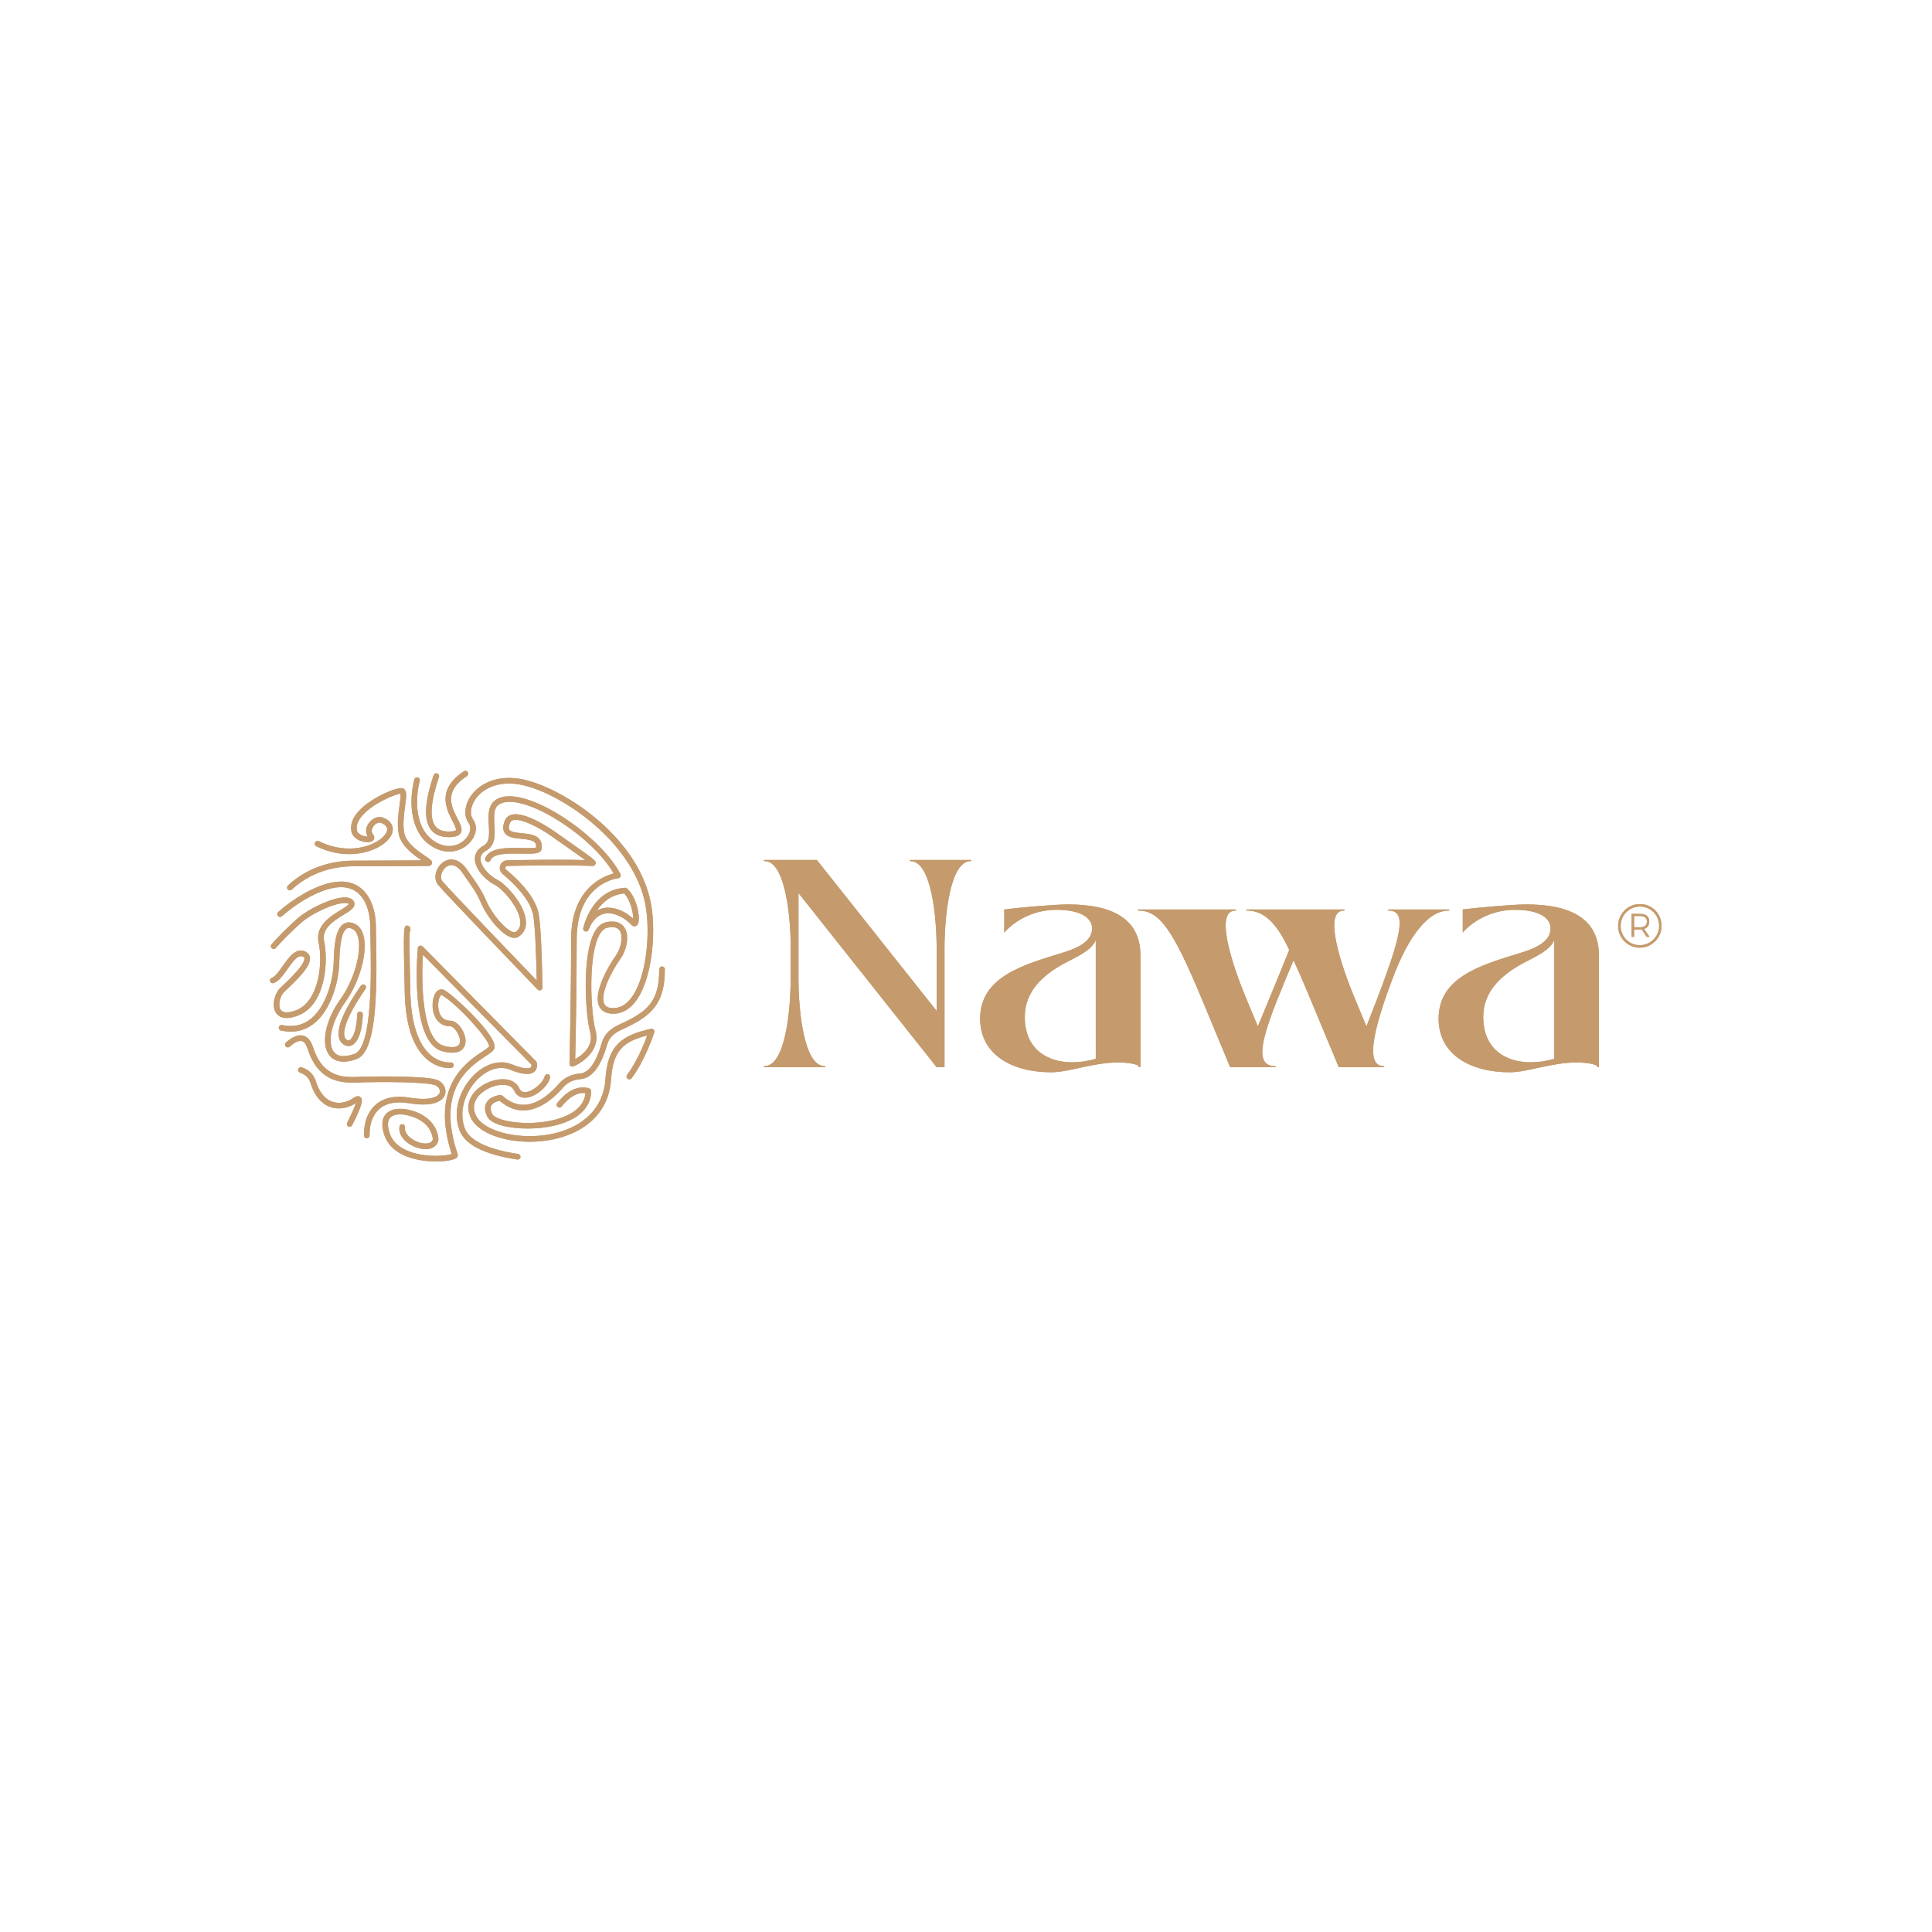 <?xml version="1.0" encoding="UTF-8" standalone="no"?>
<!-- Created with Inkscape (http://www.inkscape.org/) -->

<svg
   version="1.1"
   id="svg2"
   width="30"
   height="30"
   viewBox="0 0 2560 1440"
   sodipodi:docname="Nawa Logo.ai"
   xmlns:inkscape="http://www.inkscape.org/namespaces/inkscape"
   xmlns:sodipodi="http://sodipodi.sourceforge.net/DTD/sodipodi-0.dtd"
   xmlns="http://www.w3.org/2000/svg"
   xmlns:svg="http://www.w3.org/2000/svg">
  <defs
     id="defs6">
    <clipPath
       clipPathUnits="userSpaceOnUse"
       id="clipPath16">
      <path
         d="M 0,1080 H 1920 V 0 H 0 Z"
         id="path14" />
    </clipPath>
    <clipPath
       clipPathUnits="userSpaceOnUse"
       id="clipPath28">
      <path
         d="m 905.097,645.51 c -1.086,0 -1.086,-1.117 0,-1.117 v 0 c 20.567,0 25.974,-54.939 25.974,-87.222 v 0 -61.719 L 812.017,645.51 h -51.969 c -1.086,0 -1.086,-1.117 0,-1.117 v 0 c 19.019,0 25.083,-46.98 25.892,-79.602 v 0 -36.943 c -0.01,-32.304 -5.419,-87.232 -25.984,-87.232 v 0 c -1.097,0 -1.097,-1.117 0,-1.117 v 0 h 59.742 c 1.086,0 1.086,1.117 0,1.117 v 0 c -20.566,0 -25.984,54.928 -25.984,87.232 v 0 84.784 L 931.071,439.51 v -0.011 h 7.795 v 117.672 c 0,32.283 5.407,87.222 25.974,87.222 v 0 c 1.095,0 1.095,1.117 0,1.117 v 0 z"
         id="path26" />
    </clipPath>
    <clipPath
       clipPathUnits="userSpaceOnUse"
       id="clipPath40">
      <path
         d="M 0,1080 H 1920 V 0 H 0 Z"
         id="path38" />
    </clipPath>
    <clipPath
       clipPathUnits="userSpaceOnUse"
       id="clipPath52">
      <path
         d="m 998.301,596.337 v -22.994 c 8.254,9.72 26.773,22.656 51.733,22.656 v 0 c 25.461,0 35.56,-8.727 35.56,-18.518 v 0 c 0,-14.728 -18.733,-20.915 -31.637,-24.858 v 0 c -37.651,-11.553 -79.664,-23.689 -79.664,-64.832 v 0 c 0,-35.755 31.628,-53.301 70.66,-53.301 v 0 c 18.026,0 41.276,9.772 67.004,9.772 v 0 c 7.201,0 20.065,-1.495 20.065,-4.2 v 0 c 0,-0.748 1.628,-0.748 1.628,0 v 0 110.462 c 0,37.19 -28.923,50.822 -72.012,50.822 v 0 c -14.062,0 -50.422,-3.299 -63.337,-5.009 m 20.371,-106.795 c 0,25.135 17.657,41.102 37.773,52.368 v 0 c 11.031,6.166 28.473,12.988 32.785,23.916 v 0 c 0.02,-2.203 0.02,-117.959 0.02,-117.959 v 0 c -7.763,-2.264 -15.681,-3.461 -23.29,-3.461 v 0 c -25.421,0 -47.288,13.375 -47.288,45.136"
         id="path50" />
    </clipPath>
    <clipPath
       clipPathUnits="userSpaceOnUse"
       id="clipPath64">
      <path
         d="M 0,1080 H 1920 V 0 H 0 Z"
         id="path62" />
    </clipPath>
    <clipPath
       clipPathUnits="userSpaceOnUse"
       id="clipPath76">
      <path
         d="m 1380.261,596.337 c -1.087,0 -1.087,-1.107 0,-1.107 v 0 c 20.575,0 11.86,-29.138 -21.97,-115.121 v 0 c -4.435,10.662 -11.604,27.879 -11.604,27.879 v 0 c -14.605,35.09 -31.351,87.232 -10.786,87.232 v 0 c 1.086,0 1.086,1.117 0,1.117 v 0 h -96.347 c -1.086,0 -1.086,-1.117 0,-1.117 v 0 c 14.533,0 28.115,-8.941 41.951,-39.124 v 0 c -7.722,-19.583 -31.156,-75.987 -31.156,-75.987 v 0 l -11.604,27.879 c -14.605,35.09 -31.352,87.232 -10.785,87.232 v 0 c 1.085,0 1.085,1.117 0,1.117 v 0 h -96.359 c -1.075,0 -1.075,-1.117 0,-1.117 v 0 c 20.577,0 33.861,-17.811 62.754,-87.232 v 0 l 28.494,-68.489 h 44.502 c 1.086,0 1.086,1.117 0,1.117 v 0 c -26.301,0 -6.882,44.584 18.456,105.217 v 0 c 4.845,-10.375 10.253,-22.85 16.49,-37.845 v 0 l 28.504,-68.489 h 44.502 c 1.076,0 1.076,1.117 0,1.117 v 0 c -20.576,0 -6.709,45.649 9.413,88.236 v 0 c 15.363,40.548 34.731,66.378 55.297,66.378 v 0 c 1.086,0 1.086,1.107 0,1.107 v 0 z"
         id="path74" />
    </clipPath>
    <clipPath
       clipPathUnits="userSpaceOnUse"
       id="clipPath88">
      <path
         d="M 0,1080 H 1920 V 0 H 0 Z"
         id="path86" />
    </clipPath>
    <clipPath
       clipPathUnits="userSpaceOnUse"
       id="clipPath100">
      <path
         d="m 1454.035,596.337 v -22.994 c 8.254,9.72 26.773,22.656 51.723,22.656 v 0 c 25.471,0 35.56,-8.727 35.56,-18.518 v 0 c 0,-14.728 -18.722,-20.915 -31.628,-24.858 v 0 c -37.65,-11.553 -79.674,-23.689 -79.674,-64.832 v 0 c 0,-35.755 31.639,-53.301 70.671,-53.301 v 0 c 18.027,0 41.276,9.772 67.005,9.772 v 0 c 7.2,0 20.054,-1.495 20.054,-4.2 v 0 c 0,-0.748 1.638,-0.748 1.638,0 v 0 110.462 c 0,37.19 -28.934,50.822 -72.012,50.822 v 0 c -14.062,0 -50.422,-3.299 -63.337,-5.009 m 20.371,-106.795 c 0,25.135 17.658,41.102 37.773,52.368 v 0 c 11.03,6.166 28.473,12.988 32.785,23.916 v 0 c 0.021,-2.203 0.021,-117.959 0.021,-117.959 v 0 c -7.763,-2.264 -15.681,-3.461 -23.301,-3.461 v 0 c -25.421,0 -47.278,13.375 -47.278,45.136"
         id="path98" />
    </clipPath>
    <clipPath
       clipPathUnits="userSpaceOnUse"
       id="clipPath112">
      <path
         d="M 0,1080 H 1920 V 0 H 0 Z"
         id="path110" />
    </clipPath>
    <clipPath
       clipPathUnits="userSpaceOnUse"
       id="clipPath124">
      <path
         d="m 1619.168,598.754 c -3.297,-1.977 -5.888,-4.63 -7.814,-7.979 v 0 c -1.906,-3.328 -2.869,-6.933 -2.869,-10.805 v 0 c 0,-3.871 0.944,-7.467 2.848,-10.785 v 0 c 1.885,-3.308 4.477,-5.951 7.763,-7.896 v 0 c 3.309,-1.967 6.935,-2.94 10.888,-2.94 v 0 c 3.995,0 7.651,0.993 10.959,2.97 v 0 c 3.329,1.967 5.941,4.63 7.856,7.969 v 0 c 1.904,3.338 2.868,6.943 2.868,10.815 v 0 c 0,3.902 -0.964,7.518 -2.868,10.836 v 0 c -1.915,3.318 -4.517,5.951 -7.815,7.887 v 0 c -3.288,1.925 -6.923,2.888 -10.877,2.888 v 0 c -3.994,0 -7.641,-0.973 -10.939,-2.96 m 1.188,-35.325 c -2.898,1.711 -5.182,4.035 -6.862,6.944 v 0 c -1.68,2.919 -2.519,6.115 -2.519,9.597 v 0 c 0,3.482 0.839,6.699 2.519,9.638 v 0 c 1.68,2.929 3.984,5.264 6.924,7.006 v 0 c 2.929,1.751 6.156,2.621 9.689,2.621 v 0 c 3.533,0 6.76,-0.86 9.699,-2.591 v 0 c 2.94,-1.721 5.234,-4.035 6.924,-6.944 v 0 c 1.67,-2.919 2.509,-6.104 2.509,-9.597 v 0 c 0,-3.493 -0.85,-6.709 -2.54,-9.638 v 0 c -1.71,-2.929 -4.024,-5.274 -6.965,-7.016 v 0 c -2.928,-1.741 -6.185,-2.611 -9.75,-2.611 v 0 c -3.533,0 -6.739,0.86 -9.628,2.591 m 1.577,28.534 v -22.829 h 2.438 v 7.323 h 6.064 c 0.676,0 1.168,0.031 1.465,0.061 v 0 l 4.906,-7.384 h 2.928 l -5.54,7.845 c 1.7,0.502 2.991,1.393 3.882,2.673 v 0 c 0.911,1.281 1.341,2.858 1.341,4.723 v 0 c 0,2.416 -0.778,4.291 -2.324,5.612 v 0 c -1.558,1.321 -3.78,1.976 -6.658,1.976 v 0 z m 2.438,-2.171 h 6.064 c 2.12,0 3.759,-0.46 4.905,-1.403 v 0 c 1.148,-0.932 1.721,-2.295 1.721,-4.076 v 0 c 0,-1.834 -0.573,-3.237 -1.721,-4.21 v 0 c -1.146,-0.994 -2.785,-1.475 -4.905,-1.475 v 0 h -6.064 z"
         id="path122" />
    </clipPath>
    <clipPath
       clipPathUnits="userSpaceOnUse"
       id="clipPath136">
      <path
         d="M 0,1080 H 1920 V 0 H 0 Z"
         id="path134" />
    </clipPath>
    <clipPath
       clipPathUnits="userSpaceOnUse"
       id="clipPath148">
      <path
         d="m 647.094,477.682 c -28.299,-6.311 -43.064,-15.779 -45.251,-50.028 v 0 c -1.761,-27.537 -20.775,-47.299 -52.173,-54.205 v 0 c -31.209,-6.884 -67.506,1.362 -76.149,17.291 v 0 c -3.366,6.204 -3.226,12.22 0.441,17.861 v 0 c 5.283,8.134 17.651,14.143 27.498,13.348 v 0 c 3.366,-0.267 7.771,-1.465 9.643,-5.666 v 0 c 2.192,-4.937 6.393,-7.45 11.782,-7.042 v 0 c 9.478,0.688 21.338,10.496 23.947,19.804 v 0 c 0.418,1.485 -0.451,3.023 -1.935,3.44 v 0 c -1.484,0.421 -3.022,-0.446 -3.439,-1.93 v 0 c -1.96,-6.995 -11.889,-15.237 -18.976,-15.756 v 0 c -3.06,-0.227 -5.049,0.976 -6.286,3.75 v 0 c -2.333,5.243 -7.412,8.421 -14.304,8.959 v 0 c -11.899,0.917 -26.222,-6.034 -32.606,-15.866 v 0 c -4.724,-7.281 -4.962,-15.653 -0.664,-23.564 v 0 c 7.547,-13.907 31.815,-22.667 58.008,-22.662 v 0 c 8.042,0 16.259,0.825 24.243,2.58 v 0 c 33.997,7.489 54.607,29.108 56.538,59.299 v 0 c 1.853,29.113 12.703,37.892 35.972,43.776 v 0 c -3.081,-8.401 -10.279,-26.247 -20.043,-39.188 v 0 c -0.931,-1.227 -0.684,-2.978 0.544,-3.904 v 0 c 1.226,-0.922 2.978,-0.68 3.909,0.548 v 0 c 13.708,18.16 22.21,44.47 22.565,45.585 v 0 c 0.301,0.951 0.073,1.993 -0.597,2.731 v 0 c -0.538,0.582 -1.29,0.902 -2.061,0.902 v 0 c -0.204,0 -0.407,-0.019 -0.606,-0.063"
         id="path146" />
    </clipPath>
    <clipPath
       clipPathUnits="userSpaceOnUse"
       id="clipPath160">
      <path
         d="M 0,1080 H 1920 V 0 H 0 Z"
         id="path158" />
    </clipPath>
    <clipPath
       clipPathUnits="userSpaceOnUse"
       id="clipPath172">
      <path
         d="m 404.681,580.291 c -3.492,-0.257 -3.943,-0.296 -2.342,-66.88 v 0 c 0.771,-31.868 8.188,-54.074 22.045,-65.997 v 0 c 9.066,-7.795 18.263,-8.75 22.211,-8.75 v 0 c 1.169,0 1.872,0.088 1.994,0.102 v 0 c 1.523,0.189 2.59,1.577 2.406,3.1 v 0 c -0.18,1.523 -1.543,2.609 -3.1,2.43 v 0 c -0.402,-0.043 -10.176,-1.077 -20.003,7.465 v 0 c -12.355,10.729 -19.262,32.092 -19.98,61.782 v 0 c -1.004,41.681 -0.874,55.888 -0.65,60.719 v 0 c 0.563,0.587 0.868,1.407 0.752,2.28 v 0 c -0.379,3.041 -1.834,3.764 -3.051,3.764 v 0 c -0.097,0 -0.194,-0.005 -0.282,-0.015"
         id="path170" />
    </clipPath>
    <clipPath
       clipPathUnits="userSpaceOnUse"
       id="clipPath184">
      <path
         d="M 0,1080 H 1920 V 0 H 0 Z"
         id="path182" />
    </clipPath>
    <clipPath
       clipPathUnits="userSpaceOnUse"
       id="clipPath196">
      <path
         d="m 302.019,612.029 c -8.76,-4.934 -17.811,-11.424 -25.48,-18.258 v 0 c -1.154,-1.028 -1.256,-2.789 -0.227,-3.939 v 0 c 1.023,-1.149 2.783,-1.251 3.938,-0.228 v 0 c 7.383,6.578 16.084,12.82 24.505,17.564 v 0 c 20.702,11.656 36.743,14.333 47.671,7.945 v 0 c 14.877,-8.697 15.624,-31.16 15.624,-35.573 v 0 c 0,-3.178 0.102,-7.606 0.218,-12.928 v 0 c 0.64,-29.301 2.348,-107.134 -15.73,-113.764 v 0 c -6.859,-2.518 -16.031,-4.211 -20.76,2.007 v 0 c -6.912,9.086 -2.062,30.539 11.045,48.841 v 0 c 14.687,20.474 22.836,49.66 18.558,66.438 v 0 c -1.466,5.738 -4.415,9.812 -8.528,11.801 v 0 c -4.225,2.038 -7.984,2.081 -11.181,0.126 v 0 c -8.061,-4.928 -9.55,-21.113 -9.957,-37.872 v 0 c -0.466,-19.019 -7.897,-44.922 -23.094,-56.879 v 0 c -7.926,-6.232 -17.389,-8.207 -28.139,-5.883 v 0 c -1.493,0.32 -2.982,-0.631 -3.307,-2.139 v 0 c -0.325,-1.504 0.631,-2.988 2.134,-3.318 v 0 c 12.437,-2.682 23.467,-0.354 32.761,6.961 v 0 c 16.613,13.063 24.723,40.841 25.218,61.122 v 0 c 0.18,7.227 0.712,29.224 7.295,33.25 v 0 c 0.548,0.335 2.227,1.358 5.84,-0.388 v 0 c 2.629,-1.266 4.492,-4.011 5.55,-8.158 v 0 c 3.855,-15.11 -4.076,-42.84 -17.681,-61.807 v 0 c -14.935,-20.856 -19.543,-44.183 -10.953,-55.476 v 0 c 2.12,-2.788 6.412,-6.451 14.3,-6.451 v 0 c 3.512,0 7.746,0.728 12.82,2.59 v 0 c 19.174,7.034 20.648,61.409 19.387,119.121 v 0 c -0.121,5.267 -0.213,9.662 -0.213,12.806 v 0 c 0,14.328 -4.831,32.459 -18.389,40.39 v 0 c -4.714,2.75 -10.123,4.123 -16.215,4.123 v 0 c -10.399,0 -22.783,-4.016 -37.01,-12.024"
         id="path194" />
    </clipPath>
    <clipPath
       clipPathUnits="userSpaceOnUse"
       id="clipPath208">
      <path
         d="M 0,1080 H 1920 V 0 H 0 Z"
         id="path206" />
    </clipPath>
    <clipPath
       clipPathUnits="userSpaceOnUse"
       id="clipPath220">
      <path
         d="m 361.157,698.504 c -9.827,-8.469 -13.819,-17.335 -11.558,-25.64 v 0 c 1.537,-5.622 7.993,-8.828 13.708,-9.497 v 0 c 2.4,-0.291 6.674,-0.34 8.25,2.537 v 0 c 0.412,0.747 1.159,2.755 -0.834,5.195 v 0 c -2.585,3.172 -0.311,6.805 0.446,7.843 v 0 c 2.095,2.872 5.36,4.38 7.61,3.493 v 0 c 2.576,-1.014 5.724,-2.848 6.083,-5.817 v 0 c 0.393,-3.24 -2.518,-7.484 -7.596,-11.073 v 0 c -12.942,-9.158 -36.641,-13.126 -60.384,-1.349 v 0 c -1.388,0.679 -3.056,0.116 -3.741,-1.261 v 0 c -0.684,-1.382 -0.121,-3.06 1.261,-3.74 v 0 c 25.801,-12.791 51.785,-8.313 66.09,1.795 v 0 c 6.955,4.924 10.564,10.861 9.909,16.298 v 0 c -0.382,3.148 -2.352,7.494 -9.579,10.342 v 0 c -4.672,1.828 -10.497,-0.384 -14.155,-5.399 v 0 c -3.181,-4.361 -3.599,-9.308 -1.125,-13.427 v 0 c -1.465,0.029 -3.735,0.305 -6,1.286 v 0 c -1.44,0.63 -3.953,2.013 -4.56,4.239 v 0 c -1.289,4.72 0.398,9.828 5.012,15.187 v 0 c 10.855,12.622 33.007,21.474 38.135,21.915 v 0 c 0.363,-1.896 -0.35,-7.077 -0.936,-11.316 v 0 c -1.18,-8.547 -2.644,-19.17 -0.845,-28.779 v 0 c 2.227,-11.849 15.134,-21.008 22.803,-26.212 v 0 c -14.111,-0.049 -47.109,-0.199 -68.359,-0.301 v 0 c -19.631,-0.092 -38.155,-5.588 -53.561,-15.895 v 0 c -4.243,-2.833 -7.959,-5.821 -11.049,-8.877 v 0 c -1.091,-1.081 -1.101,-2.852 -0.019,-3.948 v 0 c 0.548,-0.543 1.261,-0.82 1.984,-0.82 v 0 c 0.708,0 1.416,0.267 1.964,0.806 v 0 c 2.838,2.803 6.272,5.563 10.22,8.207 v 0 c 14.493,9.691 31.956,14.867 50.49,14.949 v 0 c 26.091,0.121 69.911,0.325 74.679,0.325 v 0 c 2.586,0 3.512,1.252 3.837,2.304 v 0 c 0.786,2.575 -1.222,3.934 -6.088,7.218 v 0 c -6.829,4.612 -19.528,13.198 -21.42,23.273 v 0 c -1.634,8.716 -0.237,18.849 0.888,26.984 v 0 c 1.334,9.638 2.135,15.458 -2.037,17.291 v 0 c -0.466,0.205 -1.092,0.301 -1.853,0.301 v 0 c -7.14,0 -26.241,-8.585 -37.67,-18.437"
         id="path218" />
    </clipPath>
    <clipPath
       clipPathUnits="userSpaceOnUse"
       id="clipPath232">
      <path
         d="M 0,1080 H 1920 V 0 H 0 Z"
         id="path230" />
    </clipPath>
    <clipPath
       clipPathUnits="userSpaceOnUse"
       id="clipPath244">
      <path
         d="m 411.845,725.556 c -5.737,-22.138 -3.598,-50.562 14.126,-64.163 v 0 c 15.322,-11.734 31.082,-8.319 39.905,0.266 v 0 c 7.533,7.339 9.338,17.244 4.38,24.089 v 0 c -3.337,4.612 -2.73,12.068 1.543,18.989 v 0 c 6.267,10.147 21.119,19.665 43.97,15.949 v 0 c 40.037,-6.524 118.587,-59.23 126.79,-125.765 v 0 c 3.875,-31.413 -1.844,-73.671 -18.132,-90.022 v 0 c -5.04,-5.054 -10.837,-7.238 -17.225,-6.471 v 0 c -3.415,0.408 -5.51,1.752 -6.606,4.216 v 0 c -3.929,8.847 5.341,29.452 16.526,45.241 v 0 c 5.166,7.294 9.255,21.972 3.502,30.573 v 0 c -2.464,3.681 -7.649,7.552 -18.394,5.107 v 0 c -4.19,-0.955 -7.785,-3.889 -10.685,-8.716 v 0 c -13.315,-22.157 -9.866,-82.227 -4.89,-100.616 v 0 c 3.779,-14.037 -8.303,-23.015 -14.906,-26.756 v 0 c 0.374,15.367 1.51,66.565 1.51,119.053 v 0 c 0,55.602 39.643,60.671 41.326,60.86 v 0 c 0.911,0.093 1.721,0.635 2.159,1.445 v 0 c 0.436,0.801 0.445,1.776 0.029,2.591 v 0 c -19.447,38.14 -92.685,88.048 -121.119,75.431 v 0 c -11.074,-4.909 -10.385,-16.501 -9.774,-26.722 v 0 c 0.636,-10.535 0.597,-17.161 -5.248,-20.377 v 0 c -7.199,-3.949 -8.634,-9.424 -8.571,-13.324 v 0 c 0.155,-9.779 9.977,-20.557 19.373,-25.325 v 0 c 8.159,-4.137 25.044,-23.026 25.809,-36.977 v 0 c 0.248,-4.592 -1.348,-7.949 -4.878,-10.258 v 0 c -0.621,-0.403 -1.664,-0.214 -2.436,0.019 v 0 c -7.052,2.129 -20.382,16.531 -26.988,31.892 v 0 c -3.973,9.289 -9.129,16.536 -13.669,22.934 v 0 c -1.543,2.168 -3.031,4.259 -4.385,6.316 v 0 c -6.432,9.768 -13.02,11.335 -17.438,10.918 v 0 c -5.549,-0.519 -10.744,-4.69 -13.228,-10.632 v 0 c -2.25,-5.375 -1.765,-10.832 1.311,-14.586 v 0 c 7.425,-9.022 95.157,-100.116 98.888,-103.995 v 0 c 0.79,-0.82 2.012,-1.073 3.065,-0.646 v 0 c 1.058,0.437 1.746,1.474 1.732,2.615 v 0 c -0.029,2.521 -0.81,61.864 -4.181,75.236 v 0 c -4.08,16.211 -19.611,31.791 -31.917,42.001 v 0 c -0.995,0.82 -0.771,1.849 -0.631,2.261 v 0 c 0.112,0.315 0.582,1.358 1.912,1.387 v 0 c 20.77,0.456 59.356,1.048 84.457,-0.024 v 0 c 1.393,-0.068 2.639,0.728 3.071,2.008 v 0 c 0.941,2.78 1.023,3.007 -25.252,21.415 v 0 c -4.724,3.313 -9.73,6.82 -14.625,10.303 v 0 c -3.056,2.173 -30.233,21.153 -43.752,17.132 v 0 c -3.114,-0.922 -5.389,-2.997 -6.567,-5.995 v 0 c -1.946,-4.938 -2.018,-8.77 -0.219,-11.714 v 0 c 2.94,-4.807 9.886,-5.486 16.604,-6.146 v 0 c 5.68,-0.553 11.554,-1.13 13.78,-3.948 v 0 c 0.873,-1.112 1.213,-2.639 1.015,-4.667 v 0 c -1.975,-0.8 -8.795,-0.649 -13.864,-0.538 v 0 c -14.435,0.315 -32.387,0.703 -36.67,-10.036 v 0 c -0.568,-1.431 0.126,-3.051 1.562,-3.623 v 0 c 1.431,-0.568 3.046,0.13 3.623,1.557 v 0 c 2.842,7.145 19.32,6.786 31.364,6.524 v 0 c 11.277,-0.243 18.728,-0.408 19.441,4.773 v 0 c 0.533,3.851 -0.174,7.033 -2.09,9.459 v 0 c -3.697,4.685 -10.779,5.379 -17.618,6.053 v 0 c -5.107,0.5 -10.899,1.067 -12.388,3.502 v 0 c -1.009,1.659 -0.204,4.589 0.649,6.757 v 0 c 0.564,1.421 1.475,2.256 2.97,2.697 v 0 c 7.401,2.212 25.189,-6.553 38.925,-16.327 v 0 c 4.899,-3.492 9.919,-7.009 14.659,-10.332 v 0 c 6.538,-4.579 13.635,-9.551 18.301,-13.023 v 0 c -24.937,0.713 -58.591,0.179 -77.498,-0.233 v 0 c -3.226,-0.069 -5.995,-2.081 -7.052,-5.128 v 0 c -1.058,-3.041 -0.151,-6.335 2.328,-8.386 v 0 c 9.551,-7.926 26.164,-23.54 30.074,-39.072 v 0 c 2.551,-10.113 3.574,-50.387 3.895,-66.86 v 0 c -19.078,19.825 -87.389,90.905 -93.679,98.549 v 0 c -1.718,2.091 -1.898,5.506 -0.476,8.896 v 0 c 1.698,4.065 5.074,6.902 8.605,7.232 v 0 c 4.109,0.398 8.367,-2.527 12.262,-8.44 v 0 c 1.382,-2.105 2.906,-4.244 4.487,-6.475 v 0 c 4.39,-6.165 9.347,-13.155 13.092,-21.895 v 0 c 6.916,-16.085 20.886,-32.13 30.505,-35.037 v 0 c 3.449,-1.042 5.757,-0.223 7.091,0.656 v 0 c 5.2,3.395 7.761,8.658 7.397,15.23 v 0 c -0.893,16.327 -19.252,36.782 -28.851,41.647 v 0 c -7.78,3.954 -16.201,13.107 -16.317,20.441 v 0 c -0.058,3.487 1.8,6.218 5.675,8.343 v 0 c 9.361,5.141 8.711,16.012 8.139,25.596 v 0 c -0.669,11.171 -0.567,18.175 6.461,21.294 v 0 c 23.317,10.332 90.357,-31.849 112.131,-69.635 v 0 c -11.195,-2.905 -42.36,-15.507 -42.36,-65.594 v 0 c 0,-62.378 -1.606,-122.937 -1.62,-123.544 v 0 c -0.029,-0.946 0.422,-1.828 1.202,-2.367 v 0 c 0.466,-0.33 1.025,-0.495 1.582,-0.495 v 0 c 0.364,0 0.713,0.068 1.062,0.209 v 0 c 9.856,4.05 27.163,16.647 22.129,35.356 v 0 c -4.963,18.34 -7.8,76.183 4.283,96.288 v 0 c 2.091,3.473 4.496,5.539 7.149,6.146 v 0 c 6.141,1.401 10.351,0.471 12.515,-2.765 v 0 c 3.759,-5.626 1.251,-17.656 -3.415,-24.253 v 0 C 603.53,538.343 589.765,513.3 595.493,500.378 v 0 c 1.324,-2.973 4.312,-6.684 11.049,-7.484 v 0 c 8.174,-0.966 15.527,1.736 21.838,8.076 v 0 c 17.482,17.554 23.754,61.898 19.717,94.635 v 0 c -8.886,72.083 -91.486,124.077 -131.43,130.582 v 0 c -25.573,4.167 -42.399,-6.835 -49.612,-18.52 v 0 c -5.467,-8.852 -5.981,-18.733 -1.315,-25.189 v 0 c 3.284,-4.545 1.747,-11.467 -3.754,-16.816 v 0 c -6.582,-6.408 -19.073,-10.211 -32.625,0.154 v 0 c -15.691,12.05 -17.394,37.98 -12.116,58.343 v 0 c 0.387,1.494 -0.51,3.012 -1.999,3.396 v 0 c -0.233,0.067 -0.476,0.091 -0.699,0.091 v 0 c -1.241,0 -2.371,-0.834 -2.702,-2.09"
         id="path242" />
    </clipPath>
    <clipPath
       clipPathUnits="userSpaceOnUse"
       id="clipPath256">
      <path
         d="M 0,1080 H 1920 V 0 H 0 Z"
         id="path254" />
    </clipPath>
    <clipPath
       clipPathUnits="userSpaceOnUse"
       id="clipPath268">
      <path
         d="m 294.622,586.422 c -10.312,-9.409 -18.635,-17.748 -24.718,-24.791 v 0 c -1.009,-1.164 -0.883,-2.925 0.281,-3.933 v 0 c 1.169,-1.009 2.92,-0.879 3.934,0.286 v 0 c 5.947,6.872 14.11,15.056 24.263,24.315 v 0 c 11.529,10.511 35.909,21.371 45.706,20.378 v 0 c 1.358,-0.136 2.318,-0.505 2.722,-0.815 v 0 c -0.364,-1.271 -4.9,-4.06 -8.203,-6.088 v 0 C 328.425,589.522 313.04,580.073 316.76,563.246 v 0 c 4.292,-19.372 0.495,-58.361 -22.341,-67.083 v 0 c -4.545,-1.742 -12.612,-3.977 -15.508,0.587 v 0 c -3.017,4.763 -0.097,14.028 3.333,17.321 v 0 c 0.722,0.694 1.561,1.489 2.493,2.367 v 0 c 12.402,11.724 24.422,23.855 23.365,32.101 v 0 c -0.301,2.406 -1.664,4.336 -3.929,5.584 v 0 c -9.508,5.243 -16.7,-4.934 -23.045,-13.907 v 0 c -3.701,-5.239 -7.524,-10.652 -10.904,-11.812 v 0 c -1.461,-0.495 -2.236,-2.075 -1.741,-3.536 v 0 c 0.499,-1.459 2.08,-2.235 3.54,-1.741 v 0 c 5.099,1.741 9.255,7.63 13.655,13.868 v 0 c 6.441,9.114 11.011,14.887 15.803,12.243 v 0 c 0.863,-0.47 1.033,-0.955 1.091,-1.407 v 0 c 0.786,-6.121 -15.531,-21.542 -21.668,-27.342 v 0 c -0.94,-0.883 -1.789,-1.693 -2.521,-2.391 v 0 c -4.909,-4.711 -8.824,-17.002 -4.182,-24.331 v 0 c 1.732,-2.726 4.894,-5.322 10.7,-5.322 v 0 c 3.051,0 6.835,0.718 11.516,2.509 v 0 c 27.066,10.341 30.175,53.671 25.796,73.495 v 0 c -2.872,12.951 9.433,20.503 19.309,26.577 v 0 c 5.84,3.584 10.06,6.17 10.759,9.749 v 0 c 0.286,1.455 -0.059,2.905 -0.995,4.176 v 0 c -1.362,1.868 -3.599,2.974 -6.64,3.28 v 0 c -0.572,0.053 -1.174,0.082 -1.799,0.082 v 0 c -12.991,0 -37.073,-11.729 -48.225,-21.891"
         id="path266" />
    </clipPath>
    <clipPath
       clipPathUnits="userSpaceOnUse"
       id="clipPath280">
      <path
         d="M 0,1080 H 1920 V 0 H 0 Z"
         id="path278" />
    </clipPath>
    <clipPath
       clipPathUnits="userSpaceOnUse"
       id="clipPath292">
      <path
         d="m 284.233,464.096 c -1.16,-1.019 -1.267,-2.779 -0.253,-3.939 v 0 c 1.024,-1.154 2.784,-1.261 3.939,-0.243 v 0 c 5.035,4.439 9.235,6.36 12.155,5.564 v 0 c 2.386,-0.66 4.337,-3.308 5.806,-7.878 v 0 c 9.9,-30.757 30.705,-33.948 47.725,-33.332 v 0 c 27.071,1.013 69.571,0.679 78.919,-2.59 v 0 c 3.211,-1.126 5.321,-4.449 4.603,-7.261 v 0 c -1.14,-4.453 -9.672,-8.479 -29.991,-5.152 v 0 c -14.372,2.367 -25.737,-0.02 -33.77,-7.096 v 0 c -11.03,-9.697 -11.728,-24.66 -11.515,-30.646 v 0 c 0.053,-1.509 1.295,-2.692 2.789,-2.692 v 0 h 0.098 c 1.541,0.053 2.749,1.348 2.692,2.886 v 0 c -0.185,5.189 0.387,18.146 9.613,26.266 v 0 c 6.728,5.913 16.545,7.858 29.191,5.777 v 0 c 29.394,-4.813 35.176,4.884 36.291,9.279 v 0 c 1.427,5.592 -2.231,11.826 -8.158,13.901 v 0 c -11.579,4.051 -59.55,3.702 -80.97,2.901 v 0 c -15.983,-0.621 -33.498,2.44 -42.21,29.468 v 0 c -2.071,6.475 -5.317,10.36 -9.633,11.544 v 0 c -0.907,0.252 -1.853,0.378 -2.828,0.378 v 0 c -4.254,0 -9.119,-2.391 -14.493,-7.135"
         id="path290" />
    </clipPath>
    <clipPath
       clipPathUnits="userSpaceOnUse"
       id="clipPath304">
      <path
         d="M 0,1080 H 1920 V 0 H 0 Z"
         id="path302" />
    </clipPath>
    <clipPath
       clipPathUnits="userSpaceOnUse"
       id="clipPath316">
      <path
         d="m 417.153,560.249 c -1.024,-0.369 -1.737,-1.295 -1.835,-2.372 v 0 c -0.359,-3.833 -8.289,-93.994 24.617,-102.527 v 0 c 9.89,-2.575 16.759,-1.644 20.407,2.751 v 0 c 3.197,3.841 3.284,9.996 0.247,16.467 v 0 c -2.614,5.578 -7.644,11.205 -12.98,11.205 v 0 c -5.287,0 -8.93,2.668 -10.826,7.926 v 0 c -2.46,6.84 -0.791,15.429 1.605,17.414 v 0 c 0.315,0.266 0.417,0.295 0.835,0.043 v 0 c 16.433,-9.624 48.316,-45.678 46.953,-51.037 v 0 c -0.456,-0.932 -3.856,-3.187 -6.588,-4.987 v 0 C 463.819,444.698 427.12,420.416 449.031,353.192 v 0 c -5.046,-1.654 -22.556,-3.574 -38.893,1.451 v 0 c -11.893,3.667 -19.508,9.987 -22.628,18.796 v 0 c -1.979,5.588 -3.386,13.018 1.179,16.681 v 0 c 6.121,4.913 20.46,2.041 29.487,-3.609 v 0 c 10.816,-6.781 12.174,-17.002 12.025,-18.941 v 0 c -0.078,-0.122 -0.141,-0.258 -0.2,-0.398 v 0 c -1.58,-4.031 -7.586,-4.012 -12.252,-2.756 v 0 c -8.072,2.169 -16.167,8.62 -15.163,15.265 v 0 c 0.233,1.524 -0.81,2.945 -2.338,3.177 v 0 c -1.513,0.223 -2.944,-0.82 -3.172,-2.337 v 0 c -1.548,-10.192 8.75,-18.675 19.227,-21.488 v 0 c 8.984,-2.412 16.095,-0.243 18.709,5.651 v 0 c 0.703,1.047 0.796,2.42 0.776,3.463 v 0 c -0.073,5.209 -3.24,15.934 -14.654,23.093 v 0 c -10.792,6.753 -27.604,9.91 -35.938,3.225 v 0 c -3.924,-3.147 -7.624,-9.676 -2.943,-22.889 v 0 c 7.673,-21.677 35.399,-25.145 46.962,-25.635 v 0 c 0.054,0 1.393,-0.058 3.435,-0.058 v 0 c 6.524,0 20.256,0.538 22.259,4.967 v 0 c 0.287,0.645 0.325,1.378 0.097,2.046 v 0 c -21.978,64.741 11.54,86.923 27.658,97.579 v 0 c 4.521,2.994 7.504,4.963 8.581,7.33 v 0 c 5.141,11.292 -39.091,52.245 -49.195,58.163 v 0 c -2.425,1.436 -5.064,1.232 -7.218,-0.558 v 0 c -4.758,-3.938 -6.324,-15.187 -3.297,-23.603 v 0 c 2.701,-7.489 8.41,-11.612 16.074,-11.612 v 0 c 2.008,0 5.617,-3.061 7.93,-7.994 v 0 c 1.616,-3.449 2.605,-8.028 0.515,-10.535 v 0 c -2.09,-2.518 -7.319,-2.842 -14.717,-0.922 v 0 c -21.813,5.656 -22.734,62.538 -20.934,90.57 v 0 L 528.245,442.171 c 0.096,-0.771 0.121,-2.114 -0.718,-2.857 v 0 c -0.829,-0.737 -4.642,-2.706 -18.733,3.051 v 0 c -11.578,4.724 -25.368,1.038 -36.888,-9.847 v 0 c -12.884,-12.189 -22.648,-33.9 -15.411,-54.918 v 0 c 5.079,-14.789 24.486,-24.82 57.679,-29.836 v 0 c 1.663,-0.242 3.22,1.078 3.22,2.761 v 0 c 0,1.411 -1.062,2.58 -2.43,2.76 v 0 c -30.515,4.617 -48.904,13.649 -53.191,26.124 v 0 c -6.432,18.681 2.381,38.092 13.964,49.055 v 0 c 9.881,9.342 21.445,12.611 30.947,8.741 v 0 c 12.432,-5.089 20.484,-5.739 24.607,-2.009 v 0 c 3.056,2.77 2.818,7.048 2.197,9.139 v 0 c -0.131,0.436 -0.368,0.839 -0.689,1.159 v 0 L 420.078,559.579 c -0.539,0.543 -1.257,0.835 -1.989,0.835 v 0 c -0.316,0 -0.631,-0.059 -0.936,-0.165"
         id="path314" />
    </clipPath>
    <clipPath
       clipPathUnits="userSpaceOnUse"
       id="clipPath328">
      <path
         d="M 0,1080 H 1920 V 0 H 0 Z"
         id="path326" />
    </clipPath>
    <clipPath
       clipPathUnits="userSpaceOnUse"
       id="clipPath340">
      <path
         d="m 621.376,617.893 c -30.083,-1.737 -39.591,-32.131 -41.356,-39.212 v 0 c -0.015,-0.039 -0.024,-0.073 -0.044,-0.107 v 0 c -0.067,-0.175 -0.179,-0.635 -0.213,-0.824 v 0 l 0.039,-0.005 c -0.069,-0.326 -0.108,-0.509 -0.108,-0.534 v 0 c -0.033,-1.45 1.053,-2.682 2.503,-2.837 v 0 c 0.059,-0.006 0.151,-0.015 0.262,-0.015 v 0 c 0.69,0 2.217,0.242 2.756,2.27 v 0 h 0.009 c 0,0.005 0.01,0.034 0.015,0.077 v 0 c 3.817,9.115 9.25,14.348 16.147,15.556 v 0 c 9.469,1.669 20.131,-4.549 26.014,-11.02 v 0 c 1.664,-1.829 3.294,-1.761 4.128,-1.557 v 0 c 1.038,0.257 2.42,1.081 3.061,3.536 v 0 c 1.736,6.625 -1.698,25.067 -11.147,33.92 v 0 c -0.514,0.489 -1.198,0.757 -1.901,0.757 v 0 c -0.059,0 -0.112,0 -0.165,-0.005 m -0.907,-5.661 c 6.514,-6.907 8.959,-19.378 8.983,-25.126 v 0 c -6.33,6 -15.6,11.006 -24.845,11.006 v 0 c -1.402,0 -2.799,-0.106 -4.181,-0.354 v 0 c -2.168,-0.379 -4.622,-1.14 -7.15,-2.571 v 0 c 5.36,8.018 13.922,15.852 27.193,17.045"
         id="path338" />
    </clipPath>
    <clipPath
       clipPathUnits="userSpaceOnUse"
       id="clipPath352">
      <path
         d="M 0,1080 H 1920 V 0 H 0 Z"
         id="path350" />
    </clipPath>
    <clipPath
       clipPathUnits="userSpaceOnUse"
       id="clipPath364">
      <path
         d="m 655.311,536.898 c 0,-31.64 -11.128,-41.841 -37.757,-54.026 v 0 c -10.391,-4.763 -16.609,-9.414 -19.718,-20.338 v 0 c -3.027,-10.584 -9.807,-28.459 -21.187,-29.273 v 0 c -8.392,-0.611 -15.77,-4.123 -20.795,-9.886 v 0 c -7.896,-9.191 -20.207,-20.324 -33.968,-21.163 v 0 c -7.848,-0.466 -15.396,2.537 -22.468,8.964 v 0 c -0.572,0.525 -1.344,0.785 -2.115,0.718 v 0 c -0.408,-0.039 -9.92,-0.936 -13.659,-7.504 v 0 c -2.154,-3.778 -1.941,-8.406 0.631,-13.766 v 0 c 3.836,-7.984 21.541,-12.049 40.278,-12.049 v 0 c 8.562,0 17.341,0.854 25.112,2.566 v 0 c 24.272,5.346 37.771,17.623 38.019,34.575 v 0 c 0.014,1.101 -0.616,2.105 -1.616,2.571 v 0 c -0.621,0.291 -15.536,6.883 -32.15,-14.406 v 0 c -0.95,-1.213 -0.731,-2.969 0.481,-3.915 v 0 c 1.212,-0.946 2.968,-0.732 3.914,0.485 v 0 c 10.75,13.771 19.966,13.927 23.681,13.252 v 0 c -1.717,-17.486 -21.551,-24.481 -33.527,-27.119 v 0 c -27.003,-5.947 -55.975,-0.19 -59.162,6.451 v 0 c -1.727,3.604 -2.008,6.49 -0.826,8.581 v 0 c 1.602,2.822 5.753,4.117 8.179,4.559 v 0 c 7.95,-6.878 16.565,-10.098 25.567,-9.536 v 0 c 15.707,0.966 29.259,13.091 37.849,23.084 v 0 c 4.036,4.637 10.065,7.47 16.977,7.974 v 0 c 11.103,0.796 20.145,12.311 26.15,33.309 v 0 c 2.546,8.95 7.407,12.549 16.676,16.792 v 0 c 27.789,12.719 41.012,24.806 41.012,59.1 v 0 c 0,1.532 -1.248,2.784 -2.789,2.784 v 0 c -1.538,0 -2.789,-1.252 -2.789,-2.784"
         id="path362" />
    </clipPath>
    <clipPath
       clipPathUnits="userSpaceOnUse"
       id="clipPath376">
      <path
         d="M 0,1080 H 1920 V 0 H 0 Z"
         id="path374" />
    </clipPath>
    <clipPath
       clipPathUnits="userSpaceOnUse"
       id="clipPath388">
      <path
         d="m 461.123,733.661 c -27.552,-18.039 -17.384,-37.732 -11.317,-49.504 v 0 c 1.708,-3.304 4.041,-7.82 3.338,-8.969 v 0 c -0.092,-0.146 -0.922,-1.402 -7.499,-1.373 v 0 c -6.146,0.034 -10.434,1.882 -13.117,5.641 v 0 c -5.67,7.941 -4.385,24.272 3.808,48.559 v 0 c 0.495,1.456 -0.296,3.041 -1.756,3.537 v 0 c -1.46,0.495 -3.036,-0.301 -3.536,-1.752 v 0 c -8.91,-26.446 -9.914,-43.975 -3.06,-53.584 v 0 c 3.744,-5.248 9.677,-7.931 17.631,-7.979 v 0 c 0.097,0 0.189,-0.005 0.282,-0.005 v 0 c 6.582,0 10.292,1.251 11.995,4.04 v 0 c 2.353,3.828 -0.063,8.513 -3.128,14.445 v 0 c -6.209,12.029 -13.931,26.998 9.415,42.278 v 0 c 1.285,0.844 1.649,2.571 0.8,3.866 v 0 c -0.533,0.81 -1.421,1.256 -2.333,1.256 v 0 c -0.524,0 -1.053,-0.145 -1.523,-0.456"
         id="path386" />
    </clipPath>
    <clipPath
       clipPathUnits="userSpaceOnUse"
       id="clipPath400">
      <path
         d="M 0,1080 H 1920 V 0 H 0 Z"
         id="path398" />
    </clipPath>
    <clipPath
       clipPathUnits="userSpaceOnUse"
       id="clipPath412">
      <path
         d="m 358.786,520.605 c -11.87,-16.928 -25.267,-39.746 -21.692,-52.289 v 0 c 0.955,-3.337 3.094,-5.802 6.198,-7.125 v 0 c 1.005,-0.432 2.048,-0.65 3.076,-0.65 v 0 c 1.508,0 3.003,0.455 4.39,1.358 v 0 c 5.835,3.783 9.609,15.342 9.841,30.175 v 0 c 0.025,1.543 -1.202,2.808 -2.75,2.832 v 0 c -1.445,-0.048 -2.803,-1.202 -2.828,-2.745 v 0 c -0.232,-14.473 -3.948,-23.409 -7.3,-25.587 v 0 c -0.79,-0.509 -1.459,-0.596 -2.241,-0.257 v 0 c -1.567,0.67 -2.527,1.79 -3.016,3.527 v 0 c -2.261,7.901 5.553,25.683 20.886,47.56 v 0 c 0.887,1.261 0.582,2.998 -0.68,3.885 v 0 c -0.489,0.339 -1.042,0.504 -1.604,0.504 v 0 c -0.873,0 -1.742,-0.417 -2.28,-1.188"
         id="path410" />
    </clipPath>
    <clipPath
       clipPathUnits="userSpaceOnUse"
       id="clipPath424">
      <path
         d="M 0,1080 H 1920 V 0 H 0 Z"
         id="path422" />
    </clipPath>
    <clipPath
       clipPathUnits="userSpaceOnUse"
       id="clipPath436">
      <path
         d="m 296.281,436.768 c 0,-1.237 0.83,-2.299 1.95,-2.673 v 0 -0.004 c 5.389,-1.776 8.79,-5.113 10.385,-10.211 v 0 c 4.976,-15.881 13.591,-21.803 19.931,-23.971 v 0 c 7.979,-2.742 17.317,-1.267 25.116,3.909 v 0 c -0.796,-2.78 -2.934,-8.372 -8.556,-19.407 v 0 c -0.699,-1.373 -0.155,-3.056 1.217,-3.75 v 0 c 0.408,-0.213 0.839,-0.31 1.261,-0.31 v 0 c 1.019,0 2.004,0.562 2.489,1.528 v 0 c 11.442,22.443 10.482,25.921 8.197,27.91 v 0 c -2.576,2.236 -6.053,-0.195 -7.193,-0.985 v 0 c -6.466,-4.492 -14.207,-5.85 -20.721,-3.619 v 0 c -7.359,2.513 -13.03,9.561 -16.42,20.363 v 0 c -2.11,6.747 -6.709,11.365 -13.669,13.742 v 0 c -0.358,0.175 -0.766,0.272 -1.193,0.272 v 0 c -1.542,0 -2.794,-1.247 -2.794,-2.794"
         id="path434" />
    </clipPath>
  </defs>
  <sodipodi:namedview
     id="namedview4"
     pagecolor="#ffffff"
     bordercolor="#000000"
     borderopacity="0.25"
     inkscape:showpageshadow="2"
     inkscape:pageopacity="0.0"
     inkscape:pagecheckerboard="0"
     inkscape:deskcolor="#d1d1d1" />
  <g
     id="g8"
     inkscape:groupmode="layer"
     inkscape:label="Nawa Logo"
     transform="matrix(1.333,0,0,-1.333,0,1440)">
    <g
       id="g10">
      <g
         id="g12"
         clip-path="url(#clipPath16)">
        <g
           id="g18"
           transform="translate(905.097,645.509)">
          <path
             d="m 0,0 c -1.086,0 -1.086,-1.116 0,-1.116 20.567,0 25.974,-54.939 25.974,-87.222 v -61.72 L -93.08,0 h -51.969 c -1.086,0 -1.086,-1.116 0,-1.116 19.02,0 25.083,-46.981 25.892,-79.602 v -36.943 c -0.01,-32.304 -5.418,-87.233 -25.984,-87.233 -1.096,0 -1.096,-1.116 0,-1.116 h 59.742 c 1.086,0 1.086,1.116 0,1.116 -20.566,0 -25.984,54.929 -25.984,87.233 v 84.784 L 25.974,-206 v -0.01 h 7.795 v 117.672 c 0,32.283 5.407,87.222 25.973,87.222 1.096,0 1.096,1.116 0,1.116 z"
             style="fill:#c59b6d;fill-opacity:1;fill-rule:nonzero;stroke:none"
             id="path20" />
        </g>
      </g>
    </g>
    <g
       id="g22">
      <g
         id="g24"
         clip-path="url(#clipPath28)">
        <g
           id="g30"
           transform="translate(825.321,742.181)">
          <path
             d="M 0,0 -162.636,-236.562 74.152,-399.354 236.788,-162.792 Z"
             style="fill:#c59b6d;fill-opacity:1;fill-rule:nonzero;stroke:none"
             id="path32" />
        </g>
      </g>
    </g>
    <g
       id="g34">
      <g
         id="g36"
         clip-path="url(#clipPath40)">
        <g
           id="g42"
           transform="translate(998.3,596.337)">
          <path
             d="m 0,0 v -22.994 c 8.255,9.72 26.773,22.656 51.733,22.656 25.462,0 35.561,-8.726 35.561,-18.518 0,-14.728 -18.733,-20.914 -31.638,-24.858 -37.65,-11.553 -79.664,-23.689 -79.664,-64.832 0,-35.755 31.628,-53.3 70.661,-53.3 18.026,0 41.276,9.771 67.004,9.771 7.2,0 20.064,-1.495 20.064,-4.199 0,-0.748 1.629,-0.748 1.629,0 V -45.813 C 135.35,-8.624 106.426,5.009 63.338,5.009 49.275,5.009 12.915,1.71 0,0 m 20.372,-106.795 c 0,25.135 17.657,41.102 37.773,52.368 11.03,6.166 28.473,12.987 32.785,23.916 0.02,-2.202 0.02,-117.959 0.02,-117.959 -7.763,-2.263 -15.681,-3.462 -23.29,-3.462 -25.422,0 -47.288,13.377 -47.288,45.137"
             style="fill:#c59b6d;fill-opacity:1;fill-rule:nonzero;stroke:none"
             id="path44" />
        </g>
      </g>
    </g>
    <g
       id="g46">
      <g
         id="g48"
         clip-path="url(#clipPath52)">
        <g
           id="g54"
           transform="translate(1025.439,675.74)">
          <path
             d="M 0,0 -129.042,-187.697 57.064,-315.645 186.106,-127.948 Z"
             style="fill:#c59b6d;fill-opacity:1;fill-rule:nonzero;stroke:none"
             id="path56" />
        </g>
      </g>
    </g>
    <g
       id="g58">
      <g
         id="g60"
         clip-path="url(#clipPath64)">
        <g
           id="g66"
           transform="translate(1380.26,596.337)">
          <path
             d="m 0,0 c -1.086,0 -1.086,-1.106 0,-1.106 20.576,0 11.861,-29.139 -21.969,-115.122 -4.435,10.662 -11.605,27.879 -11.605,27.879 -14.605,35.09 -31.351,87.232 -10.785,87.232 1.086,0 1.086,1.117 0,1.117 h -96.348 c -1.085,0 -1.085,-1.117 0,-1.117 14.534,0 28.115,-8.941 41.952,-39.124 -7.722,-19.583 -31.156,-75.987 -31.156,-75.987 l -11.605,27.879 c -14.605,35.09 -31.351,87.232 -10.785,87.232 1.086,0 1.086,1.117 0,1.117 h -96.357 c -1.076,0 -1.076,-1.117 0,-1.117 20.576,0 33.86,-17.81 62.753,-87.232 l 28.494,-68.489 h 44.502 c 1.085,0 1.085,1.117 0,1.117 -26.302,0 -6.883,44.584 18.456,105.217 4.845,-10.375 10.253,-22.85 16.49,-37.845 l 28.504,-68.489 h 44.502 c 1.075,0 1.075,1.117 0,1.117 -20.576,0 -6.709,45.649 9.412,88.236 15.363,40.548 34.732,66.379 55.298,66.379 1.085,0 1.085,1.106 0,1.106 z"
             style="fill:#c59b6d;fill-opacity:1;fill-rule:nonzero;stroke:none"
             id="path68" />
        </g>
      </g>
    </g>
    <g
       id="g70">
      <g
         id="g72"
         clip-path="url(#clipPath76)">
        <g
           id="g78"
           transform="translate(1230.206,741.326)">
          <path
             d="m 0,0 -172.899,-251.489 284.112,-195.326 172.898,251.489 z"
             style="fill:#c59b6d;fill-opacity:1;fill-rule:nonzero;stroke:none"
             id="path80" />
        </g>
      </g>
    </g>
    <g
       id="g82">
      <g
         id="g84"
         clip-path="url(#clipPath88)">
        <g
           id="g90"
           transform="translate(1454.034,596.337)">
          <path
             d="m 0,0 v -22.994 c 8.255,9.72 26.773,22.656 51.723,22.656 25.472,0 35.56,-8.726 35.56,-18.518 0,-14.728 -18.722,-20.914 -31.627,-24.858 -37.65,-11.553 -79.674,-23.689 -79.674,-64.832 0,-35.755 31.638,-53.3 70.671,-53.3 18.026,0 41.276,9.771 67.004,9.771 7.2,0 20.054,-1.495 20.054,-4.199 0,-0.748 1.639,-0.748 1.639,0 V -45.813 C 135.35,-8.624 106.416,5.009 63.337,5.009 49.275,5.009 12.915,1.71 0,0 m 20.372,-106.795 c 0,25.135 17.657,41.102 37.773,52.368 11.03,6.166 28.473,12.987 32.785,23.916 0.02,-2.202 0.02,-117.959 0.02,-117.959 -7.763,-2.263 -15.681,-3.462 -23.301,-3.462 -25.421,0 -47.277,13.377 -47.277,45.137"
             style="fill:#c59b6d;fill-opacity:1;fill-rule:nonzero;stroke:none"
             id="path92" />
        </g>
      </g>
    </g>
    <g
       id="g94">
      <g
         id="g96"
         clip-path="url(#clipPath100)">
        <g
           id="g102"
           transform="translate(1481.166,675.745)">
          <path
             d="M 0,0 -129.045,-187.702 57.068,-315.655 186.113,-127.953 Z"
             style="fill:#c59b6d;fill-opacity:1;fill-rule:nonzero;stroke:none"
             id="path104" />
        </g>
      </g>
    </g>
    <g
       id="g106">
      <g
         id="g108"
         clip-path="url(#clipPath112)">
        <g
           id="g114"
           transform="translate(1619.169,598.754)">
          <path
             d="m 0,0 c -3.298,-1.977 -5.889,-4.629 -7.815,-7.979 -1.905,-3.328 -2.868,-6.933 -2.868,-10.805 0,-3.871 0.943,-7.466 2.848,-10.785 1.884,-3.308 4.476,-5.951 7.763,-7.897 3.308,-1.966 6.934,-2.939 10.887,-2.939 3.995,0 7.651,0.993 10.96,2.97 3.328,1.967 5.94,4.63 7.856,7.969 1.904,3.338 2.867,6.944 2.867,10.815 0,3.903 -0.963,7.518 -2.867,10.836 -1.916,3.319 -4.518,5.951 -7.815,7.887 C 18.528,1.997 14.892,2.96 10.939,2.96 6.944,2.96 3.298,1.987 0,0 m 1.188,-35.325 c -2.898,1.71 -5.183,4.035 -6.862,6.944 -1.68,2.919 -2.519,6.115 -2.519,9.597 0,3.482 0.839,6.698 2.519,9.638 1.679,2.929 3.984,5.264 6.924,7.006 2.928,1.751 6.155,2.622 9.689,2.622 3.533,0 6.759,-0.861 9.699,-2.592 2.94,-1.721 5.234,-4.035 6.923,-6.944 1.67,-2.919 2.51,-6.104 2.51,-9.597 0,-3.492 -0.85,-6.708 -2.54,-9.638 -1.711,-2.929 -4.025,-5.274 -6.965,-7.016 -2.929,-1.741 -6.186,-2.611 -9.751,-2.611 -3.533,0 -6.738,0.86 -9.627,2.591 M 2.765,-6.79 v -22.83 h 2.438 v 7.323 h 6.063 c 0.677,0 1.168,0.031 1.465,0.061 l 4.906,-7.384 h 2.929 l -5.541,7.845 c 1.7,0.502 2.991,1.393 3.882,2.673 0.912,1.281 1.342,2.858 1.342,4.722 0,2.417 -0.779,4.292 -2.325,5.613 -1.557,1.321 -3.78,1.977 -6.658,1.977 z m 2.438,-2.172 h 6.063 c 2.121,0 3.759,-0.461 4.906,-1.403 1.147,-0.932 1.721,-2.294 1.721,-4.076 0,-1.834 -0.574,-3.237 -1.721,-4.21 -1.147,-0.993 -2.785,-1.475 -4.906,-1.475 H 5.203 Z"
             style="fill:#c59b6d;fill-opacity:1;fill-rule:nonzero;stroke:none"
             id="path116" />
        </g>
      </g>
    </g>
    <g
       id="g118">
      <g
         id="g120"
         clip-path="url(#clipPath124)">
        <g
           id="g126"
           transform="translate(1622.344,621.873)">
          <path
             d="m 0,0 -34.103,-49.605 49.566,-34.077 34.104,49.605 z"
             style="fill:#c59b6d;fill-opacity:1;fill-rule:nonzero;stroke:none"
             id="path128" />
        </g>
      </g>
    </g>
    <g
       id="g130">
      <g
         id="g132"
         clip-path="url(#clipPath136)">
        <g
           id="g138"
           transform="translate(647.094,477.682)">
          <path
             d="m 0,0 c -28.298,-6.311 -43.063,-15.779 -45.251,-50.029 -1.761,-27.536 -20.775,-47.298 -52.173,-54.205 -31.208,-6.883 -67.505,1.363 -76.149,17.292 -3.366,6.204 -3.225,12.219 0.442,17.86 5.282,8.135 17.651,14.144 27.497,13.349 3.367,-0.267 7.771,-1.465 9.643,-5.666 2.193,-4.937 6.393,-7.45 11.782,-7.043 9.478,0.689 21.338,10.497 23.948,19.805 0.417,1.485 -0.451,3.022 -1.936,3.439 -1.484,0.422 -3.022,-0.446 -3.439,-1.93 -1.959,-6.995 -11.888,-15.236 -18.975,-15.755 -3.061,-0.228 -5.05,0.975 -6.287,3.75 -2.333,5.243 -7.411,8.42 -14.304,8.959 -11.898,0.916 -26.222,-6.034 -32.605,-15.867 -4.725,-7.28 -4.963,-15.652 -0.665,-23.563 7.548,-13.907 31.815,-22.667 58.008,-22.662 8.042,0 16.259,0.824 24.243,2.58 33.998,7.489 54.608,29.108 56.539,59.298 1.852,29.113 12.703,37.893 35.971,43.777 -3.08,-8.402 -10.278,-26.247 -20.042,-39.188 -0.932,-1.227 -0.684,-2.978 0.543,-3.905 1.227,-0.921 2.978,-0.679 3.91,0.548 13.707,18.161 22.21,44.47 22.564,45.586 0.301,0.951 0.073,1.994 -0.596,2.731 C 2.129,-0.257 1.378,0.063 0.606,0.063 0.403,0.063 0.199,0.044 0,0"
             style="fill:#c59b6d;fill-opacity:1;fill-rule:nonzero;stroke:none"
             id="path140" />
        </g>
      </g>
    </g>
    <g
       id="g142">
      <g
         id="g144"
         clip-path="url(#clipPath148)">
        <g
           id="g150"
           transform="translate(524.129,564.734)">
          <path
             d="M 0,0 -112.247,-163.269 66.725,-286.312 178.972,-123.043 Z"
             style="fill:#c59b6d;fill-opacity:1;fill-rule:nonzero;stroke:none"
             id="path152" />
        </g>
      </g>
    </g>
    <g
       id="g154">
      <g
         id="g156"
         clip-path="url(#clipPath160)">
        <g
           id="g162"
           transform="translate(404.682,580.291)">
          <path
             d="m 0,0 c -3.492,-0.257 -3.943,-0.296 -2.343,-66.88 0.771,-31.868 8.188,-54.074 22.046,-65.997 9.066,-7.794 18.262,-8.75 22.211,-8.75 1.169,0 1.872,0.087 1.993,0.102 1.523,0.189 2.591,1.576 2.406,3.1 -0.179,1.523 -1.542,2.609 -3.099,2.43 -0.403,-0.044 -10.177,-1.077 -20.004,7.465 -12.354,10.729 -19.262,32.091 -19.979,61.781 -1.005,41.681 -0.874,55.889 -0.65,60.72 0.562,0.587 0.868,1.406 0.751,2.279 C 2.954,-0.708 1.499,0.014 0.281,0.014 0.184,0.014 0.087,0.01 0,0"
             style="fill:#c59b6d;fill-opacity:1;fill-rule:nonzero;stroke:none"
             id="path164" />
        </g>
      </g>
    </g>
    <g
       id="g166">
      <g
         id="g168"
         clip-path="url(#clipPath172)">
        <g
           id="g174"
           transform="translate(416.927,603.854)">
          <path
             d="m 0,0 -82.314,-119.729 100.376,-69.009 82.314,119.729 z"
             style="fill:#c59b6d;fill-opacity:1;fill-rule:nonzero;stroke:none"
             id="path176" />
        </g>
      </g>
    </g>
    <g
       id="g178">
      <g
         id="g180"
         clip-path="url(#clipPath184)">
        <g
           id="g186"
           transform="translate(302.019,612.028)">
          <path
             d="m 0,0 c -8.76,-4.933 -17.811,-11.423 -25.48,-18.258 -1.154,-1.028 -1.256,-2.789 -0.228,-3.938 1.024,-1.15 2.784,-1.252 3.939,-0.228 7.382,6.577 16.084,12.82 24.505,17.564 20.702,11.656 36.743,14.333 47.671,7.945 14.877,-8.697 15.624,-31.16 15.624,-35.574 0,-3.177 0.102,-7.606 0.218,-12.927 0.64,-29.302 2.348,-107.134 -15.73,-113.765 -6.859,-2.518 -16.031,-4.21 -20.761,2.008 -6.912,9.085 -2.061,30.539 11.045,48.841 14.688,20.474 22.837,49.66 18.558,66.438 -1.465,5.738 -4.414,9.812 -8.527,11.801 -4.225,2.037 -7.984,2.081 -11.181,0.126 -8.061,-4.928 -9.55,-21.114 -9.958,-37.873 -0.465,-19.019 -7.896,-44.921 -23.093,-56.878 -7.926,-6.233 -17.39,-8.207 -28.139,-5.883 -1.493,0.32 -2.983,-0.631 -3.308,-2.14 -0.325,-1.503 0.631,-2.988 2.135,-3.317 12.437,-2.683 23.467,-0.354 32.76,6.96 16.614,13.063 24.724,40.842 25.219,61.122 0.179,7.228 0.713,29.225 7.295,33.251 0.548,0.334 2.226,1.358 5.84,-0.388 2.629,-1.266 4.491,-4.012 5.549,-8.159 3.856,-15.109 -4.075,-42.84 -17.68,-61.806 -14.935,-20.857 -19.543,-44.184 -10.953,-55.476 2.12,-2.789 6.413,-6.451 14.299,-6.451 3.512,0 7.747,0.728 12.821,2.59 19.174,7.034 20.648,61.408 19.387,119.121 -0.121,5.267 -0.213,9.662 -0.213,12.805 0,14.329 -4.831,32.46 -18.389,40.391 -4.714,2.75 -10.123,4.123 -16.215,4.123 C 26.61,12.025 14.227,8.008 0,0"
             style="fill:#c59b6d;fill-opacity:1;fill-rule:nonzero;stroke:none"
             id="path188" />
        </g>
      </g>
    </g>
    <g
       id="g190">
      <g
         id="g192"
         clip-path="url(#clipPath196)">
        <g
           id="g198"
           transform="translate(307.322,670.655)">
          <path
             d="M 0,0 -115.618,-168.172 35.746,-272.235 151.364,-104.063 Z"
             style="fill:#c59b6d;fill-opacity:1;fill-rule:nonzero;stroke:none"
             id="path200" />
        </g>
      </g>
    </g>
    <g
       id="g202">
      <g
         id="g204"
         clip-path="url(#clipPath208)">
        <g
           id="g210"
           transform="translate(361.157,698.504)">
          <path
             d="m 0,0 c -9.827,-8.469 -13.819,-17.336 -11.559,-25.64 1.538,-5.622 7.994,-8.828 13.708,-9.497 2.401,-0.292 6.674,-0.34 8.251,2.536 0.412,0.747 1.159,2.755 -0.835,5.195 -2.585,3.173 -0.31,6.806 0.447,7.844 2.095,2.871 5.359,4.38 7.61,3.492 2.576,-1.014 5.724,-2.847 6.083,-5.816 0.393,-3.24 -2.518,-7.484 -7.596,-11.074 -12.942,-9.158 -36.641,-13.125 -60.385,-1.348 -1.387,0.679 -3.056,0.116 -3.74,-1.261 -0.684,-1.383 -0.121,-3.061 1.261,-3.74 25.801,-12.791 51.785,-8.314 66.089,1.795 6.956,4.923 10.565,10.86 9.91,16.298 -0.383,3.148 -2.352,7.494 -9.58,10.341 -4.671,1.829 -10.496,-0.383 -14.154,-5.399 -3.182,-4.36 -3.599,-9.308 -1.125,-13.426 -1.465,0.029 -3.735,0.306 -6,1.285 -1.441,0.631 -3.953,2.013 -4.56,4.24 -1.29,4.719 0.398,9.827 5.011,15.187 C 9.691,3.633 31.844,12.485 36.971,12.927 37.335,11.03 36.622,5.85 36.035,1.61 c -1.179,-8.546 -2.644,-19.169 -0.844,-28.778 2.226,-11.85 15.134,-21.008 22.802,-26.213 -14.11,-0.048 -47.108,-0.198 -68.359,-0.3 -19.63,-0.092 -38.154,-5.588 -53.56,-15.896 -4.244,-2.832 -7.959,-5.82 -11.049,-8.876 -1.092,-1.082 -1.101,-2.852 -0.02,-3.948 0.549,-0.544 1.261,-0.82 1.984,-0.82 0.708,0 1.417,0.267 1.965,0.805 2.837,2.804 6.272,5.564 10.22,8.207 14.493,9.692 31.955,14.867 50.489,14.95 26.092,0.121 69.912,0.325 74.68,0.325 2.585,0 3.512,1.251 3.837,2.304 0.785,2.575 -1.223,3.933 -6.088,7.217 -6.829,4.613 -19.528,13.199 -21.42,23.273 -1.635,8.717 -0.238,18.85 0.888,26.984 1.334,9.638 2.134,15.459 -2.038,17.292 -0.465,0.204 -1.091,0.301 -1.853,0.301 C 30.53,18.437 11.428,9.852 0,0"
             style="fill:#c59b6d;fill-opacity:1;fill-rule:nonzero;stroke:none"
             id="path212" />
        </g>
      </g>
    </g>
    <g
       id="g214">
      <g
         id="g216"
         clip-path="url(#clipPath220)">
        <g
           id="g222"
           transform="translate(331.633,784.653)">
          <path
             d="m 0,0 -94.01,-136.742 145.948,-100.34 94.01,136.743 z"
             style="fill:#c59b6d;fill-opacity:1;fill-rule:nonzero;stroke:none"
             id="path224" />
        </g>
      </g>
    </g>
    <g
       id="g226">
      <g
         id="g228"
         clip-path="url(#clipPath232)">
        <g
           id="g234"
           transform="translate(411.846,725.556)">
          <path
             d="m 0,0 c -5.738,-22.138 -3.599,-50.562 14.125,-64.163 15.323,-11.734 31.082,-8.319 39.905,0.266 7.533,7.339 9.338,17.244 4.381,24.088 -3.338,4.613 -2.731,12.069 1.542,18.99 6.267,10.148 21.119,19.665 43.97,15.949 40.037,-6.524 118.587,-59.23 126.789,-125.765 3.876,-31.413 -1.843,-73.671 -18.131,-90.022 -5.04,-5.054 -10.836,-7.237 -17.224,-6.471 -3.415,0.408 -5.511,1.751 -6.607,4.215 -3.929,8.848 5.341,29.453 16.526,45.242 5.166,7.295 9.255,21.973 3.502,30.573 -2.464,3.681 -7.649,7.552 -18.393,5.107 -4.191,-0.955 -7.785,-3.89 -10.686,-8.716 -13.315,-22.158 -9.866,-82.227 -4.889,-100.615 3.778,-14.038 -8.304,-23.016 -14.906,-26.756 0.373,15.366 1.508,66.564 1.508,119.052 0,55.602 39.644,60.671 41.327,60.86 0.912,0.092 1.722,0.636 2.159,1.446 0.436,0.8 0.446,1.775 0.029,2.59 -19.446,38.14 -92.685,88.047 -121.119,75.431 -11.074,-4.909 -10.385,-16.502 -9.774,-26.722 0.636,-10.535 0.597,-17.161 -5.248,-20.377 -7.198,-3.948 -8.634,-9.425 -8.571,-13.324 0.155,-9.779 9.978,-20.557 19.373,-25.325 8.159,-4.138 25.044,-23.026 25.81,-36.976 0.247,-4.594 -1.348,-7.95 -4.88,-10.259 -0.621,-0.403 -1.663,-0.214 -2.435,0.019 -7.052,2.13 -20.382,16.531 -26.988,31.893 -3.973,9.289 -9.129,16.535 -13.669,22.933 -1.542,2.168 -3.032,4.259 -4.385,6.316 -6.432,9.769 -13.019,11.336 -17.438,10.918 -5.549,-0.519 -10.744,-4.69 -13.227,-10.632 -2.251,-5.375 -1.766,-10.831 1.309,-14.586 7.427,-9.022 95.159,-100.115 98.889,-103.996 0.791,-0.82 2.013,-1.072 3.065,-0.645 1.058,0.437 1.747,1.475 1.732,2.614 -0.029,2.523 -0.81,61.865 -4.181,75.238 -4.079,16.21 -19.611,31.79 -31.917,42.001 -0.994,0.819 -0.771,1.848 -0.63,2.26 0.111,0.315 0.582,1.358 1.911,1.387 20.77,0.456 59.356,1.048 84.458,-0.024 1.392,-0.068 2.639,0.728 3.07,2.008 0.941,2.78 1.024,3.007 -25.252,21.415 -4.724,3.313 -9.73,6.82 -14.624,10.303 -3.056,2.173 -30.234,21.153 -43.752,17.132 -3.114,-0.921 -5.389,-2.997 -6.568,-5.995 -1.945,-4.938 -2.018,-8.77 -0.218,-11.714 2.939,-4.807 9.885,-5.486 16.603,-6.146 5.68,-0.553 11.554,-1.13 13.781,-3.948 0.873,-1.111 1.212,-2.639 1.013,-4.667 -1.974,-0.8 -8.794,-0.649 -13.863,-0.538 -14.435,0.315 -32.387,0.703 -36.67,-10.036 -0.567,-1.431 0.126,-3.051 1.562,-3.623 1.431,-0.568 3.046,0.131 3.623,1.557 2.843,7.145 19.32,6.786 31.364,6.524 11.278,-0.243 18.728,-0.408 19.441,4.773 0.534,3.851 -0.174,7.033 -2.09,9.458 -3.696,4.686 -10.778,5.38 -17.618,6.054 -5.107,0.5 -10.899,1.067 -12.388,3.502 -1.009,1.659 -0.204,4.589 0.65,6.757 0.563,1.421 1.475,2.255 2.969,2.697 7.402,2.212 25.189,-6.553 38.925,-16.327 4.899,-3.493 9.92,-7.009 14.659,-10.332 6.538,-4.579 13.635,-9.551 18.301,-13.024 -24.937,0.713 -58.59,0.18 -77.498,-0.232 -3.225,-0.068 -5.995,-2.081 -7.052,-5.128 -1.058,-3.041 -0.151,-6.334 2.328,-8.386 9.551,-7.926 26.164,-23.54 30.074,-39.071 2.551,-10.114 3.574,-50.388 3.895,-66.861 -19.078,19.825 -87.388,90.905 -93.68,98.549 -1.717,2.091 -1.896,5.506 -0.475,8.896 1.698,4.065 5.074,6.903 8.605,7.232 4.109,0.398 8.367,-2.527 12.262,-8.439 1.383,-2.106 2.906,-4.245 4.487,-6.476 4.39,-6.165 9.347,-13.155 13.092,-21.895 6.917,-16.085 20.886,-32.131 30.505,-35.036 3.449,-1.043 5.758,-0.223 7.092,0.655 5.199,3.395 7.76,8.658 7.397,15.231 -0.893,16.326 -19.252,36.781 -28.852,41.646 -7.78,3.954 -16.2,13.107 -16.317,20.441 -0.058,3.487 1.8,6.218 5.675,8.343 9.362,5.141 8.712,16.011 8.14,25.596 -0.67,11.171 -0.568,18.175 6.461,21.294 23.316,10.332 90.356,-31.849 112.13,-69.635 -11.195,-2.905 -42.36,-15.507 -42.36,-65.594 0,-62.378 -1.605,-122.938 -1.62,-123.544 -0.029,-0.946 0.422,-1.828 1.203,-2.367 0.466,-0.33 1.023,-0.495 1.581,-0.495 0.364,0 0.713,0.068 1.062,0.209 9.857,4.05 27.164,16.647 22.129,35.356 -4.962,18.34 -7.8,76.183 4.283,96.288 2.09,3.473 4.496,5.54 7.15,6.146 6.14,1.402 10.351,0.47 12.514,-2.765 3.759,-5.626 1.252,-17.656 -3.415,-24.253 -9.041,-12.762 -22.807,-37.805 -17.079,-50.727 1.325,-2.973 4.313,-6.684 11.05,-7.484 8.173,-0.966 15.527,1.736 21.837,8.076 17.482,17.554 23.754,61.898 19.718,94.635 C 227.366,-57.867 144.765,-5.874 104.821,0.631 79.249,4.797 62.422,-6.204 55.209,-17.889 49.743,-26.741 49.228,-36.622 53.895,-43.078 57.179,-47.623 55.641,-54.545 50.14,-59.895 43.558,-66.302 31.068,-70.105 17.516,-59.74 1.824,-47.691 0.121,-21.76 5.399,-1.397 5.787,0.097 4.889,1.615 3.4,1.999 3.167,2.066 2.925,2.091 2.702,2.091 1.46,2.091 0.33,1.256 0,0"
             style="fill:#c59b6d;fill-opacity:1;fill-rule:nonzero;stroke:none"
             id="path236" />
        </g>
      </g>
    </g>
    <g
       id="g238">
      <g
         id="g240"
         clip-path="url(#clipPath244)">
        <g
           id="g246"
           transform="translate(485.071,845.209)">
          <path
             d="M 0,0 -214.454,-311.934 88.099,-519.94 302.554,-208.006 Z"
             style="fill:#c59b6d;fill-opacity:1;fill-rule:nonzero;stroke:none"
             id="path248" />
        </g>
      </g>
    </g>
    <g
       id="g250">
      <g
         id="g252"
         clip-path="url(#clipPath256)">
        <g
           id="g258"
           transform="translate(294.622,586.422)">
          <path
             d="m 0,0 c -10.312,-9.41 -18.636,-17.748 -24.719,-24.791 -1.008,-1.165 -0.882,-2.925 0.282,-3.934 1.169,-1.009 2.92,-0.878 3.934,0.286 5.946,6.873 14.11,15.056 24.262,24.316 11.53,10.511 35.909,21.372 45.707,20.377 1.358,-0.136 2.319,-0.504 2.721,-0.815 C 51.823,14.168 47.288,11.379 43.985,9.352 33.804,3.1 18.418,-6.349 22.138,-23.176 c 4.293,-19.373 0.495,-58.362 -22.342,-67.083 -4.545,-1.742 -12.611,-3.978 -15.507,0.587 -3.017,4.763 -0.097,14.027 3.332,17.321 0.723,0.693 1.562,1.489 2.494,2.367 12.403,11.724 24.422,23.855 23.365,32.101 -0.301,2.406 -1.664,4.336 -3.929,5.583 -9.507,5.243 -16.701,-4.933 -23.045,-13.907 -3.701,-5.238 -7.524,-10.651 -10.904,-11.811 -1.46,-0.495 -2.236,-2.076 -1.742,-3.536 0.5,-1.46 2.081,-2.236 3.541,-1.741 5.098,1.741 9.255,7.63 13.655,13.868 6.441,9.114 11.01,14.886 15.803,12.242 0.863,-0.47 1.033,-0.955 1.091,-1.406 0.786,-6.122 -15.531,-21.542 -21.667,-27.343 -0.941,-0.883 -1.79,-1.693 -2.523,-2.391 -4.908,-4.71 -8.823,-17.001 -4.181,-24.331 1.732,-2.726 4.894,-5.321 10.7,-5.321 3.051,0 6.835,0.718 11.516,2.508 27.066,10.341 30.175,53.672 25.795,73.496 -2.871,12.951 9.434,20.503 19.31,26.576 5.84,3.585 10.06,6.17 10.759,9.75 0.286,1.455 -0.059,2.905 -0.995,4.176 -1.363,1.868 -3.599,2.973 -6.64,3.279 -0.572,0.053 -1.174,0.083 -1.8,0.083 C 35.235,21.891 11.152,10.162 0,0"
             style="fill:#c59b6d;fill-opacity:1;fill-rule:nonzero;stroke:none"
             id="path260" />
        </g>
      </g>
    </g>
    <g
       id="g262">
      <g
         id="g264"
         clip-path="url(#clipPath268)">
        <g
           id="g270"
           transform="translate(295.134,647.798)">
          <path
             d="m 0,0 -83.105,-120.881 113.392,-77.957 83.106,120.881 z"
             style="fill:#c59b6d;fill-opacity:1;fill-rule:nonzero;stroke:none"
             id="path272" />
        </g>
      </g>
    </g>
    <g
       id="g274">
      <g
         id="g276"
         clip-path="url(#clipPath280)">
        <g
           id="g282"
           transform="translate(284.232,464.096)">
          <path
             d="m 0,0 c -1.159,-1.019 -1.266,-2.779 -0.252,-3.939 1.023,-1.154 2.784,-1.261 3.938,-0.242 5.035,4.438 9.236,6.359 12.156,5.563 2.386,-0.659 4.336,-3.308 5.806,-7.877 9.9,-30.757 30.704,-33.949 47.725,-33.333 27.071,1.014 69.571,0.679 78.919,-2.59 3.211,-1.126 5.321,-4.448 4.603,-7.262 -1.14,-4.452 -9.672,-8.478 -29.991,-5.151 -14.373,2.367 -25.737,-0.019 -33.77,-7.096 -11.03,-9.697 -11.729,-24.661 -11.515,-30.646 0.053,-1.509 1.295,-2.692 2.789,-2.692 h 0.097 c 1.542,0.053 2.75,1.348 2.692,2.886 -0.184,5.19 0.388,18.146 9.614,26.266 6.727,5.913 16.545,7.858 29.19,5.777 29.395,-4.812 35.177,4.884 36.292,9.279 1.427,5.593 -2.231,11.826 -8.158,13.902 -11.579,4.05 -59.551,3.701 -80.971,2.9 -15.982,-0.621 -33.498,2.44 -42.209,29.467 C 24.883,1.688 21.638,5.573 17.321,6.757 16.414,7.009 15.468,7.135 14.493,7.135 10.24,7.135 5.374,4.744 0,0"
             style="fill:#c59b6d;fill-opacity:1;fill-rule:nonzero;stroke:none"
             id="path284" />
        </g>
      </g>
    </g>
    <g
       id="g286">
      <g
         id="g288"
         clip-path="url(#clipPath292)">
        <g
           id="g294"
           transform="translate(334.635,546.386)">
          <path
             d="m 0,0 -99.474,-144.69 157.121,-108.02 99.474,144.689 z"
             style="fill:#c59b6d;fill-opacity:1;fill-rule:nonzero;stroke:none"
             id="path296" />
        </g>
      </g>
    </g>
    <g
       id="g298">
      <g
         id="g300"
         clip-path="url(#clipPath304)">
        <g
           id="g306"
           transform="translate(417.152,560.249)">
          <path
             d="m 0,0 c -1.023,-0.369 -1.737,-1.295 -1.834,-2.372 -0.359,-3.832 -8.289,-93.994 24.617,-102.526 9.89,-2.576 16.759,-1.645 20.406,2.75 3.197,3.842 3.284,9.997 0.248,16.468 -2.615,5.578 -7.645,11.204 -12.98,11.204 -5.287,0 -8.93,2.668 -10.827,7.926 -2.459,6.839 -0.79,15.43 1.606,17.414 0.315,0.266 0.417,0.296 0.834,0.043 16.434,-9.623 48.317,-45.677 46.953,-51.037 -0.455,-0.932 -3.856,-3.187 -6.587,-4.987 -15.769,-10.433 -52.468,-34.715 -30.558,-101.939 -5.045,-1.654 -22.555,-3.575 -38.892,1.45 -11.894,3.667 -19.509,9.987 -22.628,18.796 -1.979,5.588 -3.386,13.019 1.179,16.681 6.121,4.914 20.459,2.042 29.486,-3.609 10.817,-6.781 12.175,-17.001 12.025,-18.941 -0.078,-0.121 -0.141,-0.257 -0.199,-0.398 -1.581,-4.031 -7.586,-4.011 -12.252,-2.755 -8.072,2.168 -16.167,8.619 -15.163,15.265 0.232,1.523 -0.81,2.944 -2.338,3.177 -1.514,0.223 -2.945,-0.82 -3.173,-2.338 -1.547,-10.191 8.751,-18.675 19.228,-21.488 8.983,-2.411 16.094,-0.243 18.709,5.651 0.703,1.047 0.795,2.42 0.776,3.463 -0.073,5.21 -3.24,15.934 -14.654,23.094 -10.792,6.752 -27.604,9.909 -35.938,3.225 -3.924,-3.148 -7.625,-9.677 -2.944,-22.89 7.674,-21.677 35.4,-25.145 46.963,-25.635 0.054,0 1.392,-0.058 3.434,-0.058 6.524,0 20.257,0.538 22.26,4.967 0.286,0.645 0.325,1.377 0.097,2.047 -21.978,64.74 11.539,86.922 27.658,97.579 4.52,2.993 7.503,4.962 8.58,7.329 5.142,11.292 -39.09,52.245 -49.194,58.163 -2.425,1.436 -5.064,1.232 -7.218,-0.558 -4.758,-3.938 -6.325,-15.187 -3.298,-23.603 2.702,-7.489 8.411,-11.612 16.075,-11.612 2.008,0 5.617,-3.061 7.93,-7.994 1.616,-3.448 2.605,-8.027 0.514,-10.535 -2.09,-2.517 -7.319,-2.842 -14.716,-0.922 C 2.372,-93.849 1.45,-36.966 3.25,-8.935 l 107.842,-109.142 c 0.097,-0.772 0.122,-2.115 -0.717,-2.857 -0.83,-0.738 -4.642,-2.707 -18.733,3.051 -11.579,4.724 -25.369,1.038 -36.889,-9.847 -12.883,-12.19 -22.647,-33.901 -15.41,-54.918 5.078,-14.79 24.486,-24.821 57.678,-29.836 1.664,-0.243 3.221,1.077 3.221,2.76 0,1.411 -1.063,2.58 -2.43,2.76 -30.515,4.618 -48.904,13.649 -53.192,26.125 -6.432,18.68 2.382,38.092 13.965,49.054 9.881,9.342 21.444,12.611 30.947,8.741 12.432,-5.089 20.484,-5.739 24.607,-2.009 3.055,2.77 2.818,7.048 2.197,9.139 -0.131,0.436 -0.369,0.839 -0.689,1.159 L 2.925,-0.669 C 2.386,-0.126 1.669,0.165 0.936,0.165 0.621,0.165 0.306,0.107 0,0"
             style="fill:#c59b6d;fill-opacity:1;fill-rule:nonzero;stroke:none"
             id="path308" />
        </g>
      </g>
    </g>
    <g
       id="g310">
      <g
         id="g312"
         clip-path="url(#clipPath316)">
        <g
           id="g318"
           transform="translate(427.889,633.603)">
          <path
             d="M 0,0 -150.47,-218.865 56.14,-360.91 206.61,-142.044 Z"
             style="fill:#c59b6d;fill-opacity:1;fill-rule:nonzero;stroke:none"
             id="path320" />
        </g>
      </g>
    </g>
    <g
       id="g322">
      <g
         id="g324"
         clip-path="url(#clipPath328)">
        <g
           id="g330"
           transform="translate(621.376,617.893)">
          <path
             d="m 0,0 c -30.083,-1.737 -39.59,-32.13 -41.356,-39.212 -0.015,-0.039 -0.024,-0.073 -0.044,-0.107 -0.068,-0.174 -0.179,-0.635 -0.213,-0.824 l 0.039,-0.005 c -0.068,-0.325 -0.107,-0.51 -0.107,-0.534 -0.034,-1.45 1.053,-2.682 2.503,-2.837 0.058,-0.005 0.15,-0.015 0.262,-0.015 0.689,0 2.217,0.243 2.755,2.27 h 0.01 c 0,0.005 0.009,0.034 0.014,0.078 3.818,9.114 9.25,14.348 16.148,15.556 9.468,1.668 20.13,-4.55 26.013,-11.021 1.664,-1.829 3.294,-1.761 4.128,-1.557 1.038,0.257 2.421,1.082 3.061,3.536 1.736,6.626 -1.698,25.068 -11.147,33.92 C 1.552,-0.262 0.868,0.005 0.165,0.005 0.107,0.005 0.053,0.005 0,0 m -0.907,-5.661 c 6.514,-6.907 8.959,-19.378 8.983,-25.126 -6.33,6.001 -15.599,11.006 -24.844,11.006 -1.402,0 -2.799,-0.106 -4.182,-0.354 -2.168,-0.378 -4.622,-1.14 -7.149,-2.571 5.359,8.018 13.921,15.852 27.192,17.045"
             style="fill:#c59b6d;fill-opacity:1;fill-rule:nonzero;stroke:none"
             id="path332" />
        </g>
      </g>
    </g>
    <g
       id="g334">
      <g
         id="g336"
         clip-path="url(#clipPath340)">
        <g
           id="g342"
           transform="translate(597.847,644.351)">
          <path
             d="m 0,0 -38.512,-56.018 58.803,-40.427 38.512,56.018 z"
             style="fill:#c59b6d;fill-opacity:1;fill-rule:nonzero;stroke:none"
             id="path344" />
        </g>
      </g>
    </g>
    <g
       id="g346">
      <g
         id="g348"
         clip-path="url(#clipPath352)">
        <g
           id="g354"
           transform="translate(655.31,536.898)">
          <path
             d="m 0,0 c 0,-31.64 -11.127,-41.841 -37.757,-54.026 -10.39,-4.763 -16.608,-9.415 -19.717,-20.338 -3.027,-10.584 -9.808,-28.458 -21.188,-29.273 -8.391,-0.611 -15.769,-4.123 -20.794,-9.886 -7.897,-9.192 -20.207,-20.324 -33.968,-21.163 -7.849,-0.465 -15.396,2.537 -22.468,8.964 -0.573,0.524 -1.344,0.786 -2.115,0.718 -0.408,-0.039 -9.92,-0.936 -13.659,-7.504 -2.154,-3.778 -1.941,-8.406 0.63,-13.766 3.837,-7.984 21.542,-12.049 40.279,-12.049 8.562,0 17.341,0.854 25.112,2.566 24.272,5.346 37.771,17.622 38.018,34.575 0.015,1.101 -0.615,2.105 -1.615,2.571 -0.621,0.291 -15.536,6.883 -32.149,-14.406 -0.951,-1.213 -0.733,-2.969 0.48,-3.915 1.213,-0.945 2.968,-0.732 3.914,0.486 10.749,13.77 19.965,13.926 23.681,13.251 -1.717,-17.486 -21.551,-24.481 -33.527,-27.119 -27.004,-5.947 -55.976,-0.189 -59.163,6.451 -1.727,3.604 -2.008,6.49 -0.824,8.581 1.6,2.823 5.752,4.118 8.178,4.559 7.95,-6.878 16.564,-10.099 25.567,-9.536 15.706,0.965 29.259,13.092 37.849,23.084 4.036,4.637 10.065,7.47 16.977,7.974 11.103,0.796 20.144,12.311 26.149,33.309 2.547,8.949 7.407,12.548 16.677,16.793 C -7.644,-46.381 5.578,-34.294 5.578,0 5.578,1.533 4.332,2.784 2.789,2.784 1.251,2.784 0,1.533 0,0"
             style="fill:#c59b6d;fill-opacity:1;fill-rule:nonzero;stroke:none"
             id="path356" />
        </g>
      </g>
    </g>
    <g
       id="g358">
      <g
         id="g360"
         clip-path="url(#clipPath364)">
        <g
           id="g366"
           transform="translate(539.069,623.433)">
          <path
             d="m 0,0 -132.79,-193.149 197.031,-135.459 132.79,193.149 z"
             style="fill:#c59b6d;fill-opacity:1;fill-rule:nonzero;stroke:none"
             id="path368" />
        </g>
      </g>
    </g>
    <g
       id="g370">
      <g
         id="g372"
         clip-path="url(#clipPath376)">
        <g
           id="g378"
           transform="translate(461.123,733.661)">
          <path
             d="m 0,0 c -27.551,-18.039 -17.384,-37.732 -11.316,-49.505 1.707,-3.303 4.04,-7.819 3.337,-8.969 -0.092,-0.145 -0.922,-1.401 -7.499,-1.372 -6.146,0.034 -10.434,1.882 -13.116,5.641 -5.671,7.94 -4.385,24.272 3.808,48.559 0.494,1.455 -0.296,3.041 -1.756,3.536 -1.46,0.495 -3.037,-0.301 -3.536,-1.751 -8.911,-26.445 -9.915,-43.975 -3.061,-53.584 3.744,-5.248 9.677,-7.931 17.632,-7.979 0.097,0 0.189,-0.005 0.281,-0.005 6.582,0 10.293,1.251 11.995,4.04 2.353,3.827 -0.063,8.513 -3.128,14.445 -6.209,12.03 -13.931,26.999 9.415,42.278 1.285,0.844 1.649,2.571 0.8,3.866 C 3.323,0.01 2.435,0.456 1.523,0.456 0.999,0.456 0.47,0.311 0,0"
             style="fill:#c59b6d;fill-opacity:1;fill-rule:nonzero;stroke:none"
             id="path380" />
        </g>
      </g>
    </g>
    <g
       id="g382">
      <g
         id="g384"
         clip-path="url(#clipPath388)">
        <g
           id="g390"
           transform="translate(435.476,754.984)">
          <path
             d="m 0,0 -45.104,-65.606 61.11,-42.013 45.104,65.606 z"
             style="fill:#c59b6d;fill-opacity:1;fill-rule:nonzero;stroke:none"
             id="path392" />
        </g>
      </g>
    </g>
    <g
       id="g394">
      <g
         id="g396"
         clip-path="url(#clipPath400)">
        <g
           id="g402"
           transform="translate(358.786,520.605)">
          <path
             d="m 0,0 c -11.869,-16.928 -25.267,-39.746 -21.692,-52.289 0.956,-3.337 3.095,-5.801 6.199,-7.126 1.004,-0.431 2.047,-0.65 3.076,-0.65 1.508,0 3.002,0.456 4.389,1.359 5.836,3.783 9.609,15.342 9.842,30.175 0.024,1.542 -1.203,2.808 -2.75,2.833 -1.446,-0.049 -2.804,-1.203 -2.828,-2.746 -0.233,-14.474 -3.948,-23.409 -7.3,-25.587 -0.791,-0.509 -1.46,-0.596 -2.241,-0.257 -1.567,0.67 -2.527,1.79 -3.017,3.527 -2.26,7.901 5.554,25.684 20.886,47.56 C 5.452,-1.94 5.146,-0.204 3.885,0.684 3.395,1.023 2.842,1.188 2.28,1.188 1.407,1.188 0.539,0.771 0,0"
             style="fill:#c59b6d;fill-opacity:1;fill-rule:nonzero;stroke:none"
             id="path404" />
        </g>
      </g>
    </g>
    <g
       id="g406">
      <g
         id="g408"
         clip-path="url(#clipPath412)">
        <g
           id="g414"
           transform="translate(343.378,536.134)">
          <path
             d="M 0,0 -38.455,-55.934 11,-89.935 49.455,-34 Z"
             style="fill:#c59b6d;fill-opacity:1;fill-rule:nonzero;stroke:none"
             id="path416" />
        </g>
      </g>
    </g>
    <g
       id="g418">
      <g
         id="g420"
         clip-path="url(#clipPath424)">
        <g
           id="g426"
           transform="translate(296.281,436.768)">
          <path
             d="m 0,0 c 0,-1.237 0.829,-2.299 1.95,-2.673 v -0.005 c 5.389,-1.775 8.789,-5.112 10.385,-10.21 4.977,-15.881 13.591,-21.803 19.931,-23.971 7.979,-2.741 17.316,-1.267 25.116,3.909 -0.795,-2.779 -2.934,-8.372 -8.556,-19.407 -0.699,-1.373 -0.155,-3.056 1.217,-3.75 0.408,-0.213 0.839,-0.31 1.261,-0.31 1.019,0 2.004,0.563 2.489,1.528 11.442,22.444 10.482,25.921 8.197,27.91 -2.575,2.236 -6.053,-0.194 -7.193,-0.985 -6.466,-4.491 -14.208,-5.849 -20.722,-3.618 -7.358,2.512 -13.028,9.56 -16.419,20.363 C 15.546,-4.472 10.948,0.146 3.987,2.522 3.628,2.697 3.221,2.794 2.794,2.794 1.251,2.794 0,1.547 0,0"
             style="fill:#c59b6d;fill-opacity:1;fill-rule:nonzero;stroke:none"
             id="path428" />
        </g>
      </g>
    </g>
    <g
       id="g430">
      <g
         id="g432"
         clip-path="url(#clipPath436)">
        <g
           id="g438"
           transform="translate(317.219,470.016)">
          <path
             d="m 0,0 -48.58,-70.662 71.94,-49.458 48.58,70.661 z"
             style="fill:#c59b6d;fill-opacity:1;fill-rule:nonzero;stroke:none"
             id="path440" />
        </g>
      </g>
    </g>
  </g>
</svg>
